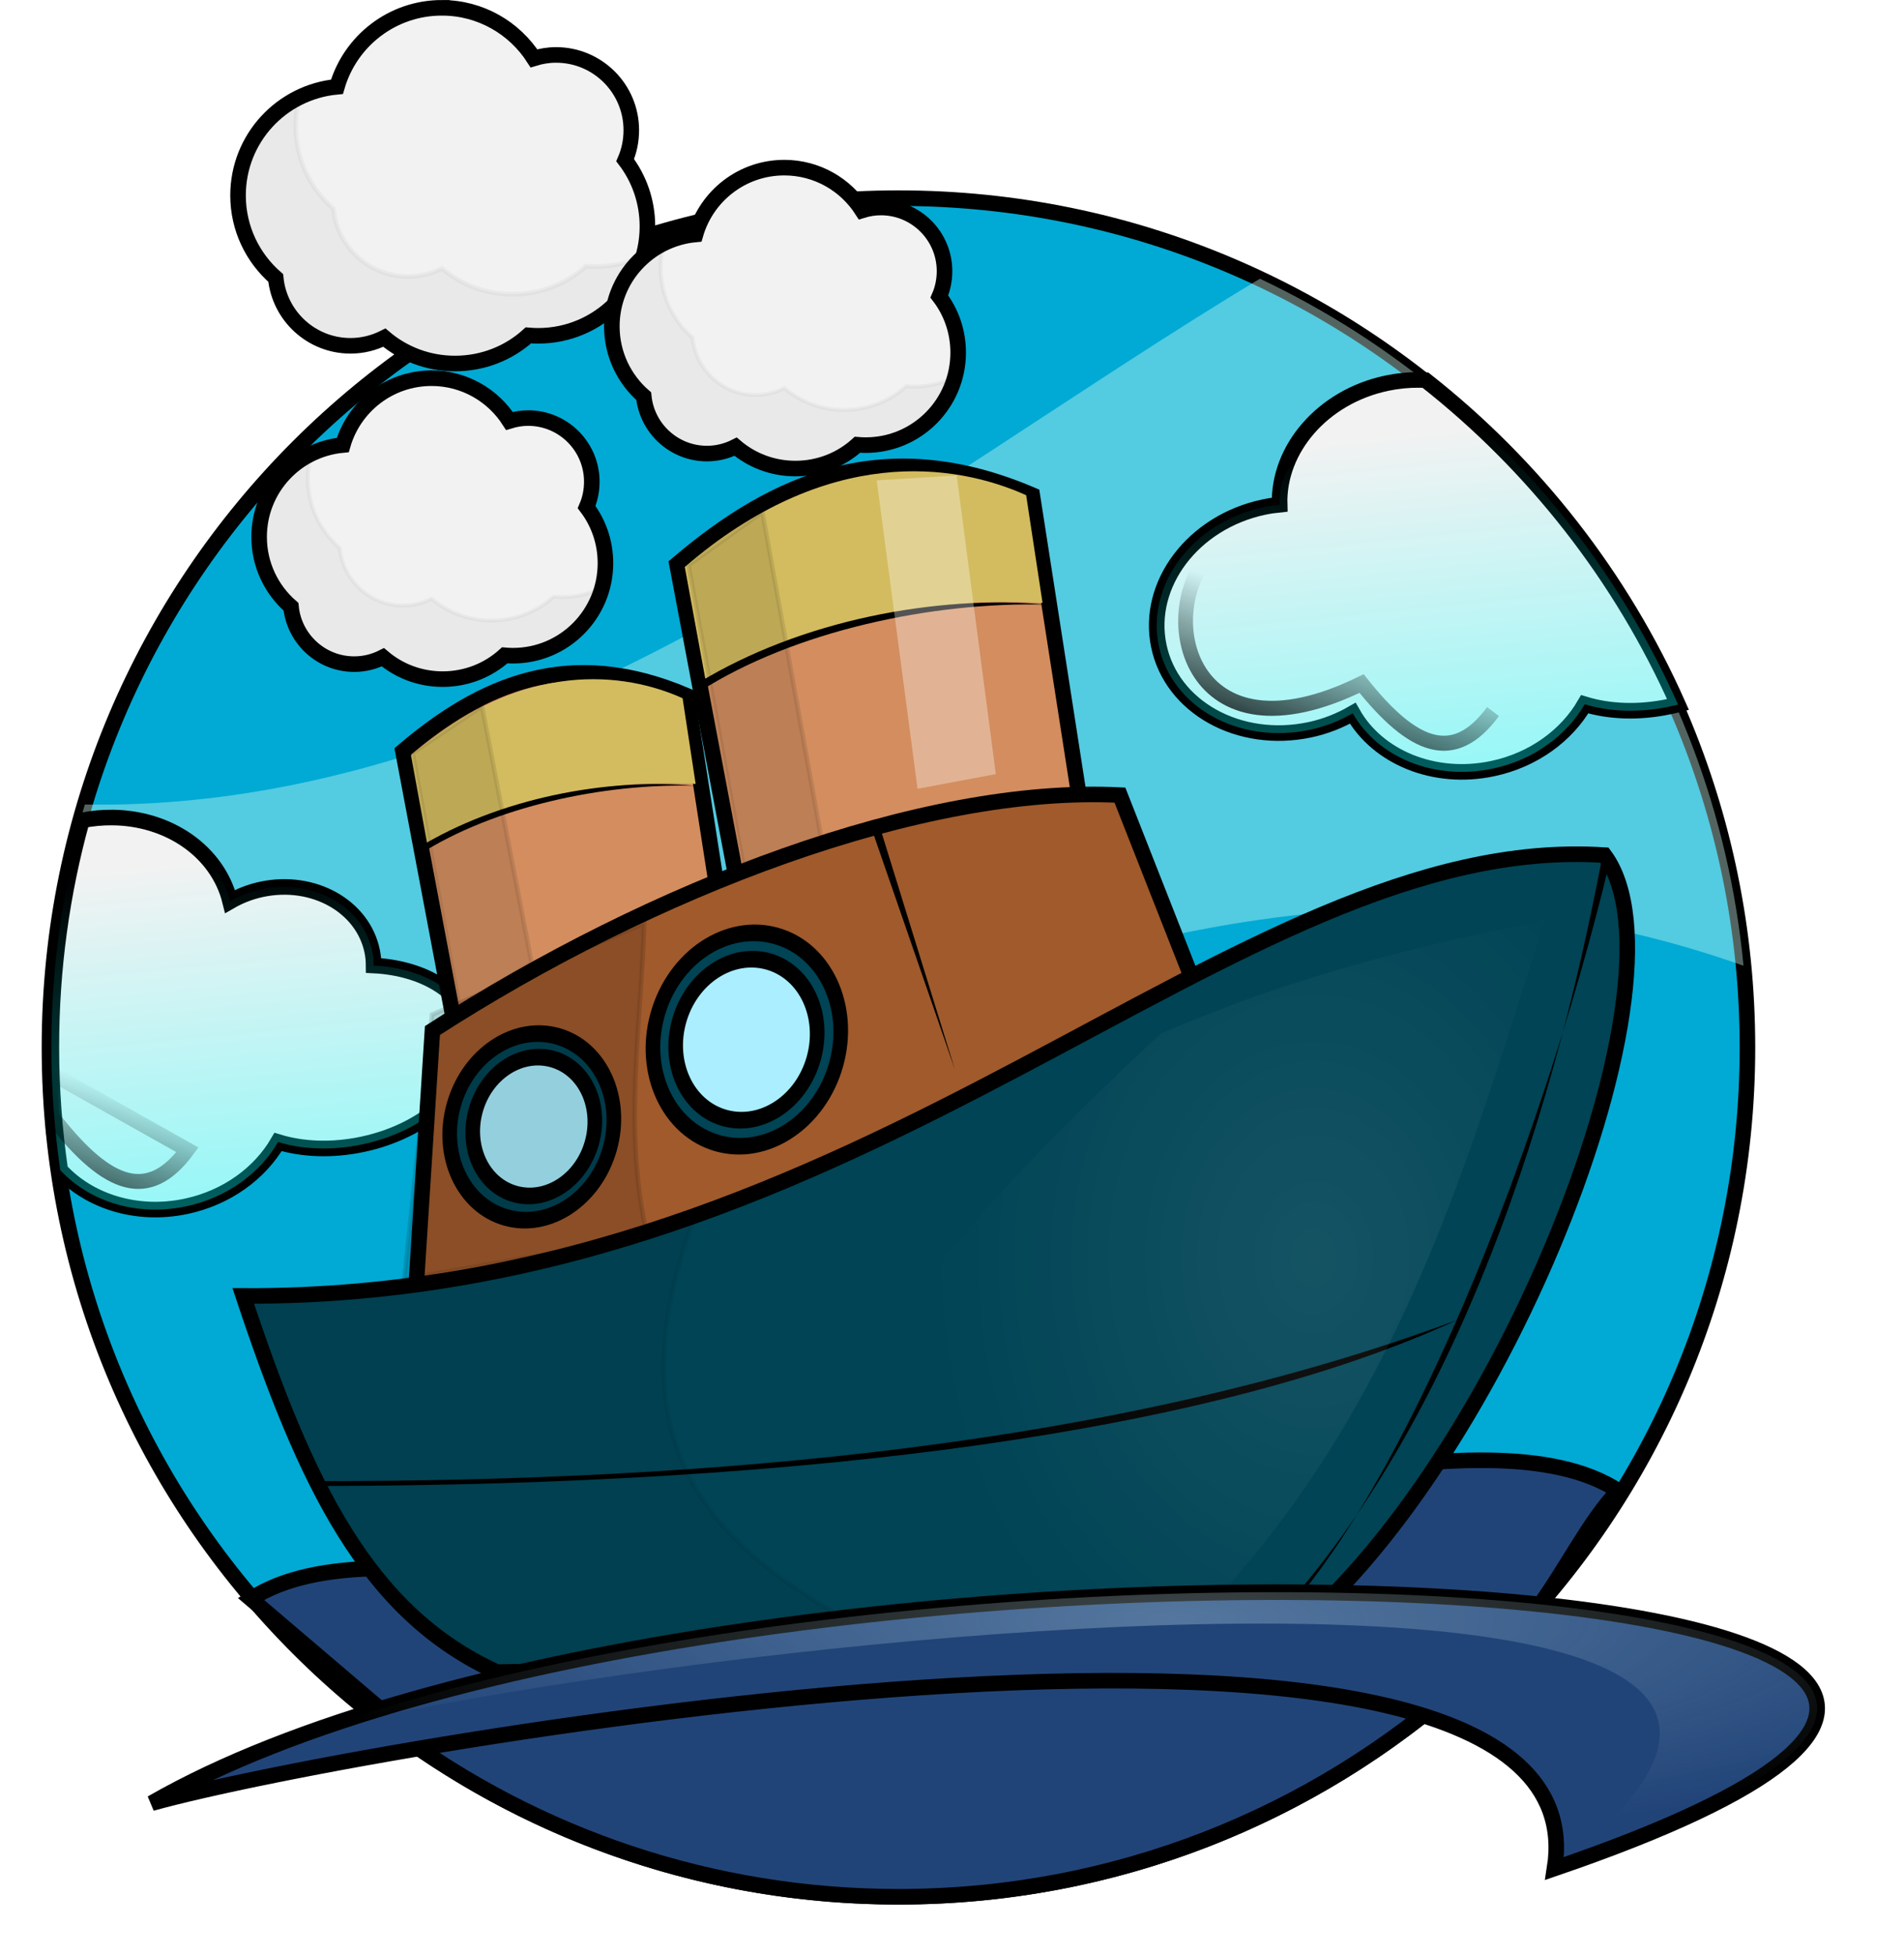<?xml version="1.0" encoding="UTF-8" standalone="no"?>
<!-- Created with Inkscape (http://www.inkscape.org/) -->

<svg
   xmlns:dc="http://purl.org/dc/elements/1.1/"
   xmlns:cc="http://creativecommons.org/ns#"
   xmlns:rdf="http://www.w3.org/1999/02/22-rdf-syntax-ns#"
   xmlns:svg="http://www.w3.org/2000/svg"
   xmlns="http://www.w3.org/2000/svg"
   xmlns:xlink="http://www.w3.org/1999/xlink"
   xmlns:sodipodi="http://sodipodi.sourceforge.net/DTD/sodipodi-0.dtd"
   xmlns:inkscape="http://www.inkscape.org/namespaces/inkscape"
   width="833.674"
   height="855.827"
   id="svg5544"
   version="1.1"
   inkscape:version="0.48.3.1 r9886"
   sodipodi:docname="barco.svg">
  <defs
     id="defs5546">
    <linearGradient
       inkscape:collect="always"
       id="linearGradient6607">
      <stop
         style="stop-color:#ffffff;stop-opacity:1;"
         offset="0"
         id="stop6609" />
      <stop
         style="stop-color:#ffffff;stop-opacity:0;"
         offset="1"
         id="stop6611" />
    </linearGradient>
    <linearGradient
       inkscape:collect="always"
       id="linearGradient6593">
      <stop
         style="stop-color:#ffffff;stop-opacity:1;"
         offset="0"
         id="stop6595" />
      <stop
         style="stop-color:#ffffff;stop-opacity:0;"
         offset="1"
         id="stop6597" />
    </linearGradient>
    <inkscape:perspective
       sodipodi:type="inkscape:persp3d"
       inkscape:vp_x="0 : 384 : 1"
       inkscape:vp_y="0 : 1000 : 0"
       inkscape:vp_z="1024 : 384 : 1"
       inkscape:persp3d-origin="512 : 256 : 1"
       id="perspective5552" />
    <inkscape:perspective
       id="perspective6074"
       inkscape:persp3d-origin="0.5 : 0.33333333 : 1"
       inkscape:vp_z="1 : 0.5 : 1"
       inkscape:vp_y="0 : 1000 : 0"
       inkscape:vp_x="0 : 0.5 : 1"
       sodipodi:type="inkscape:persp3d" />
    <inkscape:perspective
       id="perspective6101"
       inkscape:persp3d-origin="0.5 : 0.33333333 : 1"
       inkscape:vp_z="1 : 0.5 : 1"
       inkscape:vp_y="0 : 1000 : 0"
       inkscape:vp_x="0 : 0.5 : 1"
       sodipodi:type="inkscape:persp3d" />
    <linearGradient
       inkscape:collect="always"
       xlink:href="#linearGradient4655"
       id="linearGradient5512"
       gradientUnits="userSpaceOnUse"
       x1="-551.647"
       y1="397.172"
       x2="-596.094"
       y2="903.961" />
    <linearGradient
       inkscape:collect="always"
       id="linearGradient4655">
      <stop
         style="stop-color:#00ff00;stop-opacity:1"
         offset="0"
         id="stop4657" />
      <stop
         style="stop-color:#ffffff;stop-opacity:0;"
         offset="1"
         id="stop4659" />
    </linearGradient>
    <linearGradient
       inkscape:collect="always"
       xlink:href="#linearGradient4655"
       id="linearGradient5506"
       gradientUnits="userSpaceOnUse"
       x1="-551.647"
       y1="397.172"
       x2="-596.094"
       y2="903.961" />
    <linearGradient
       inkscape:collect="always"
       xlink:href="#linearGradient4655"
       id="linearGradient5508"
       gradientUnits="userSpaceOnUse"
       x1="-551.647"
       y1="397.172"
       x2="-596.094"
       y2="903.961" />
    <linearGradient
       inkscape:collect="always"
       xlink:href="#linearGradient4655"
       id="linearGradient5510"
       gradientUnits="userSpaceOnUse"
       x1="-551.647"
       y1="397.172"
       x2="-596.094"
       y2="903.961" />
    <linearGradient
       inkscape:collect="always"
       xlink:href="#linearGradient4638"
       id="linearGradient5514"
       gradientUnits="userSpaceOnUse"
       x1="-550.653"
       y1="488.609"
       x2="-595.386"
       y2="800.942" />
    <linearGradient
       inkscape:collect="always"
       id="linearGradient4638">
      <stop
         style="stop-color:#ffffff;stop-opacity:1;"
         offset="0"
         id="stop4640" />
      <stop
         style="stop-color:#ffffff;stop-opacity:0;"
         offset="1"
         id="stop4642" />
    </linearGradient>
    <linearGradient
       inkscape:collect="always"
       xlink:href="#linearGradient4655-10"
       id="linearGradient5522"
       gradientUnits="userSpaceOnUse"
       x1="-551.647"
       y1="397.172"
       x2="-596.094"
       y2="903.961" />
    <linearGradient
       inkscape:collect="always"
       id="linearGradient4655-10">
      <stop
         style="stop-color:#00ff00;stop-opacity:1"
         offset="0"
         id="stop4657-61" />
      <stop
         style="stop-color:#ffffff;stop-opacity:0;"
         offset="1"
         id="stop4659-5" />
    </linearGradient>
    <linearGradient
       inkscape:collect="always"
       xlink:href="#linearGradient4655-10"
       id="linearGradient5516"
       gradientUnits="userSpaceOnUse"
       x1="-551.647"
       y1="397.172"
       x2="-596.094"
       y2="903.961" />
    <linearGradient
       inkscape:collect="always"
       xlink:href="#linearGradient4655-10"
       id="linearGradient5518"
       gradientUnits="userSpaceOnUse"
       x1="-551.647"
       y1="397.172"
       x2="-596.094"
       y2="903.961" />
    <linearGradient
       inkscape:collect="always"
       xlink:href="#linearGradient4655-10"
       id="linearGradient5520"
       gradientUnits="userSpaceOnUse"
       x1="-551.647"
       y1="397.172"
       x2="-596.094"
       y2="903.961" />
    <linearGradient
       inkscape:collect="always"
       xlink:href="#linearGradient4655-10-9"
       id="linearGradient5530"
       gradientUnits="userSpaceOnUse"
       x1="-551.647"
       y1="397.172"
       x2="-596.094"
       y2="903.961" />
    <linearGradient
       inkscape:collect="always"
       id="linearGradient4655-10-9">
      <stop
         style="stop-color:#00ff00;stop-opacity:1"
         offset="0"
         id="stop4657-61-7" />
      <stop
         style="stop-color:#ffffff;stop-opacity:0;"
         offset="1"
         id="stop4659-5-7" />
    </linearGradient>
    <linearGradient
       inkscape:collect="always"
       xlink:href="#linearGradient4655-10-9"
       id="linearGradient5524"
       gradientUnits="userSpaceOnUse"
       x1="-551.647"
       y1="397.172"
       x2="-596.094"
       y2="903.961" />
    <linearGradient
       inkscape:collect="always"
       xlink:href="#linearGradient4655-10-9"
       id="linearGradient5526"
       gradientUnits="userSpaceOnUse"
       x1="-551.647"
       y1="397.172"
       x2="-596.094"
       y2="903.961" />
    <linearGradient
       inkscape:collect="always"
       xlink:href="#linearGradient4655-10-9"
       id="linearGradient5528"
       gradientUnits="userSpaceOnUse"
       x1="-551.647"
       y1="397.172"
       x2="-596.094"
       y2="903.961" />
    <linearGradient
       inkscape:collect="always"
       xlink:href="#linearGradient5019"
       id="linearGradient5532"
       gradientUnits="userSpaceOnUse"
       x1="-917.535"
       y1="935.665"
       x2="-808.599"
       y2="878.086" />
    <linearGradient
       inkscape:collect="always"
       id="linearGradient5019">
      <stop
         style="stop-color:#000000;stop-opacity:1;"
         offset="0"
         id="stop5021" />
      <stop
         style="stop-color:#000000;stop-opacity:0;"
         offset="1"
         id="stop5023" />
    </linearGradient>
    <linearGradient
       inkscape:collect="always"
       xlink:href="#linearGradient5175"
       id="linearGradient5534"
       gradientUnits="userSpaceOnUse"
       x1="-835.062"
       y1="741.16"
       x2="-865.935"
       y2="859.571" />
    <linearGradient
       inkscape:collect="always"
       id="linearGradient5175">
      <stop
         style="stop-color:#ffffff;stop-opacity:1;"
         offset="0"
         id="stop5177" />
      <stop
         style="stop-color:#ffffff;stop-opacity:0;"
         offset="1"
         id="stop5179" />
    </linearGradient>
    <linearGradient
       inkscape:collect="always"
       xlink:href="#linearGradient5059"
       id="linearGradient5536"
       gradientUnits="userSpaceOnUse"
       x1="-759.837"
       y1="875.933"
       x2="-658.217"
       y2="863.811" />
    <linearGradient
       inkscape:collect="always"
       id="linearGradient5059">
      <stop
         style="stop-color:#000000;stop-opacity:1;"
         offset="0"
         id="stop5061" />
      <stop
         style="stop-color:#000000;stop-opacity:0;"
         offset="1"
         id="stop5063" />
    </linearGradient>
    <linearGradient
       inkscape:collect="always"
       xlink:href="#linearGradient5142"
       id="linearGradient5538"
       gradientUnits="userSpaceOnUse"
       x1="-244.338"
       y1="903.351"
       x2="-341.356"
       y2="815.385" />
    <linearGradient
       inkscape:collect="always"
       id="linearGradient5142">
      <stop
         style="stop-color:#000000;stop-opacity:1;"
         offset="0"
         id="stop5144" />
      <stop
         style="stop-color:#000000;stop-opacity:0;"
         offset="1"
         id="stop5146" />
    </linearGradient>
    <linearGradient
       inkscape:collect="always"
       xlink:href="#linearGradient5175-8"
       id="linearGradient5540"
       gradientUnits="userSpaceOnUse"
       gradientTransform="translate(558.849,-122.537)"
       x1="-835.062"
       y1="741.16"
       x2="-865.935"
       y2="859.571" />
    <linearGradient
       inkscape:collect="always"
       id="linearGradient5175-8">
      <stop
         style="stop-color:#ffffff;stop-opacity:1;"
         offset="0"
         id="stop5177-5" />
      <stop
         style="stop-color:#ffffff;stop-opacity:0;"
         offset="1"
         id="stop5179-6" />
    </linearGradient>
    <radialGradient
       inkscape:collect="always"
       xlink:href="#linearGradient5440"
       id="radialGradient5542"
       gradientUnits="userSpaceOnUse"
       gradientTransform="matrix(1.962,3.036,-6.124,3.958,6497.618,-1396.575)"
       cx="-494.439"
       cy="979.631"
       fx="-494.439"
       fy="979.631"
       r="30.84" />
    <linearGradient
       inkscape:collect="always"
       id="linearGradient5440">
      <stop
         style="stop-color:#ffffff;stop-opacity:1;"
         offset="0"
         id="stop5442" />
      <stop
         style="stop-color:#ffffff;stop-opacity:0;"
         offset="1"
         id="stop5444" />
    </linearGradient>
    <inkscape:perspective
       id="perspective6486"
       inkscape:persp3d-origin="0.5 : 0.33333333 : 1"
       inkscape:vp_z="1 : 0.5 : 1"
       inkscape:vp_y="0 : 1000 : 0"
       inkscape:vp_x="0 : 0.5 : 1"
       sodipodi:type="inkscape:persp3d" />
    <linearGradient
       inkscape:collect="always"
       xlink:href="#linearGradient4023"
       id="linearGradient4040"
       gradientUnits="userSpaceOnUse"
       x1="141.781"
       y1="213.686"
       x2="-45.332"
       y2="507.13" />
    <linearGradient
       inkscape:collect="always"
       id="linearGradient4023">
      <stop
         style="stop-color:#ffffff;stop-opacity:1;"
         offset="0"
         id="stop4025" />
      <stop
         style="stop-color:#ffffff;stop-opacity:0;"
         offset="1"
         id="stop4027" />
    </linearGradient>
    <linearGradient
       inkscape:collect="always"
       xlink:href="#linearGradient3882"
       id="linearGradient4042"
       gradientUnits="userSpaceOnUse"
       x1="-39.484"
       y1="404.55"
       x2="117.274"
       y2="307.407" />
    <linearGradient
       inkscape:collect="always"
       id="linearGradient3882">
      <stop
         style="stop-color:#aa8800;stop-opacity:1;"
         offset="0"
         id="stop3884" />
      <stop
         style="stop-color:#aa8800;stop-opacity:0;"
         offset="1"
         id="stop3886" />
    </linearGradient>
    <linearGradient
       inkscape:collect="always"
       xlink:href="#linearGradient3829"
       id="linearGradient4044"
       gradientUnits="userSpaceOnUse"
       x1="73.926"
       y1="308.03"
       x2="35.355"
       y2="406.033" />
    <linearGradient
       inkscape:collect="always"
       id="linearGradient3829">
      <stop
         style="stop-color:#ffffff;stop-opacity:1;"
         offset="0"
         id="stop3831" />
      <stop
         style="stop-color:#ffffff;stop-opacity:0;"
         offset="1"
         id="stop3833" />
    </linearGradient>
    <linearGradient
       inkscape:collect="always"
       xlink:href="#linearGradient3985"
       id="linearGradient4046"
       gradientUnits="userSpaceOnUse"
       gradientTransform="matrix(0.785,0,0,0.5,10.622,223.325)"
       x1="51.014"
       y1="454.231"
       x2="51.014"
       y2="370.497" />
    <linearGradient
       inkscape:collect="always"
       id="linearGradient3985">
      <stop
         style="stop-color:#000000;stop-opacity:1;"
         offset="0"
         id="stop3987" />
      <stop
         style="stop-color:#000000;stop-opacity:0;"
         offset="1"
         id="stop3989" />
    </linearGradient>
    <linearGradient
       y2="370.497"
       x2="51.014"
       y1="454.231"
       x1="51.014"
       gradientTransform="matrix(0.785,0,0,0.5,10.622,223.325)"
       gradientUnits="userSpaceOnUse"
       id="linearGradient6512"
       xlink:href="#linearGradient3985"
       inkscape:collect="always" />
    <inkscape:perspective
       id="perspective6575"
       inkscape:persp3d-origin="0.5 : 0.33333333 : 1"
       inkscape:vp_z="1 : 0.5 : 1"
       inkscape:vp_y="0 : 1000 : 0"
       inkscape:vp_x="0 : 0.5 : 1"
       sodipodi:type="inkscape:persp3d" />
    <linearGradient
       inkscape:collect="always"
       xlink:href="#linearGradient6593"
       id="linearGradient6599"
       x1="70.711"
       y1="355.116"
       x2="953.289"
       y2="281.576"
       gradientUnits="userSpaceOnUse" />
    <linearGradient
       inkscape:collect="always"
       xlink:href="#linearGradient6607"
       id="linearGradient6613"
       x1="695.444"
       y1="440.145"
       x2="697.007"
       y2="677.733"
       gradientUnits="userSpaceOnUse" />
    <inkscape:perspective
       id="perspective6623"
       inkscape:persp3d-origin="0.5 : 0.33333333 : 1"
       inkscape:vp_z="1 : 0.5 : 1"
       inkscape:vp_y="0 : 1000 : 0"
       inkscape:vp_x="0 : 0.5 : 1"
       sodipodi:type="inkscape:persp3d" />
    <inkscape:perspective
       id="perspective6644"
       inkscape:persp3d-origin="0.5 : 0.33333333 : 1"
       inkscape:vp_z="1 : 0.5 : 1"
       inkscape:vp_y="0 : 1000 : 0"
       inkscape:vp_x="0 : 0.5 : 1"
       sodipodi:type="inkscape:persp3d" />
    <inkscape:perspective
       id="perspective6665"
       inkscape:persp3d-origin="0.5 : 0.33333333 : 1"
       inkscape:vp_z="1 : 0.5 : 1"
       inkscape:vp_y="0 : 1000 : 0"
       inkscape:vp_x="0 : 0.5 : 1"
       sodipodi:type="inkscape:persp3d" />
    <linearGradient
       inkscape:collect="always"
       xlink:href="#linearGradient4655"
       id="linearGradient6748"
       gradientUnits="userSpaceOnUse"
       x1="-551.647"
       y1="397.172"
       x2="-596.094"
       y2="903.961" />
    <linearGradient
       inkscape:collect="always"
       xlink:href="#linearGradient4655-10"
       id="linearGradient6750"
       gradientUnits="userSpaceOnUse"
       x1="-551.647"
       y1="397.172"
       x2="-596.094"
       y2="903.961" />
    <linearGradient
       inkscape:collect="always"
       xlink:href="#linearGradient4655-10-9"
       id="linearGradient6752"
       gradientUnits="userSpaceOnUse"
       x1="-551.647"
       y1="397.172"
       x2="-596.094"
       y2="903.961" />
    <linearGradient
       inkscape:collect="always"
       xlink:href="#linearGradient6607"
       id="linearGradient6795"
       gradientUnits="userSpaceOnUse"
       x1="695.444"
       y1="440.145"
       x2="697.007"
       y2="677.733"
       gradientTransform="matrix(1.096,0,0,1,-34.179,0)" />
    <linearGradient
       inkscape:collect="always"
       xlink:href="#linearGradient6593"
       id="linearGradient6798"
       gradientUnits="userSpaceOnUse"
       x1="70.711"
       y1="355.116"
       x2="953.289"
       y2="281.576"
       gradientTransform="matrix(0.758,0,0,1,6.0546876e-6,0)" />
    <inkscape:perspective
       id="perspective6813"
       inkscape:persp3d-origin="0.5 : 0.33333333 : 1"
       inkscape:vp_z="1 : 0.5 : 1"
       inkscape:vp_y="0 : 1000 : 0"
       inkscape:vp_x="0 : 0.5 : 1"
       sodipodi:type="inkscape:persp3d" />
    <inkscape:perspective
       id="perspective6896"
       inkscape:persp3d-origin="0.5 : 0.33333333 : 1"
       inkscape:vp_z="1 : 0.5 : 1"
       inkscape:vp_y="0 : 1000 : 0"
       inkscape:vp_x="0 : 0.5 : 1"
       sodipodi:type="inkscape:persp3d" />
    <linearGradient
       inkscape:collect="always"
       xlink:href="#linearGradient4655"
       id="linearGradient6917"
       gradientUnits="userSpaceOnUse"
       x1="-551.647"
       y1="397.172"
       x2="-596.094"
       y2="903.961" />
    <linearGradient
       inkscape:collect="always"
       xlink:href="#linearGradient4655-10"
       id="linearGradient6927"
       gradientUnits="userSpaceOnUse"
       x1="-551.647"
       y1="397.172"
       x2="-596.094"
       y2="903.961" />
    <linearGradient
       inkscape:collect="always"
       xlink:href="#linearGradient4655-10-9"
       id="linearGradient6935"
       gradientUnits="userSpaceOnUse"
       x1="-551.647"
       y1="397.172"
       x2="-596.094"
       y2="903.961" />
    <inkscape:perspective
       sodipodi:type="inkscape:persp3d"
       inkscape:vp_x="0 : 0.5 : 1"
       inkscape:vp_y="0 : 1000 : 0"
       inkscape:vp_z="1 : 0.5 : 1"
       inkscape:persp3d-origin="0.5 : 0.33333333 : 1"
       id="perspective3321-1" />
    <inkscape:perspective
       sodipodi:type="inkscape:persp3d"
       inkscape:vp_x="0 : 0.5 : 1"
       inkscape:vp_y="0 : 1000 : 0"
       inkscape:vp_z="1 : 0.5 : 1"
       inkscape:persp3d-origin="0.5 : 0.33333333 : 1"
       id="perspective3321-2" />
    <inkscape:perspective
       sodipodi:type="inkscape:persp3d"
       inkscape:vp_x="0 : 0.5 : 1"
       inkscape:vp_y="0 : 1000 : 0"
       inkscape:vp_z="1 : 0.5 : 1"
       inkscape:persp3d-origin="0.5 : 0.33333333 : 1"
       id="perspective3321" />
    <inkscape:perspective
       sodipodi:type="inkscape:persp3d"
       inkscape:vp_x="0 : 0.5 : 1"
       inkscape:vp_y="0 : 1000 : 0"
       inkscape:vp_z="1 : 0.5 : 1"
       inkscape:persp3d-origin="0.5 : 0.33333333 : 1"
       id="perspective3298" />
    <inkscape:perspective
       sodipodi:type="inkscape:persp3d"
       inkscape:vp_x="0 : 0.5 : 1"
       inkscape:vp_y="0 : 1000 : 0"
       inkscape:vp_z="1 : 0.5 : 1"
       inkscape:persp3d-origin="0.5 : 0.33333333 : 1"
       id="perspective3238" />
    <inkscape:perspective
       id="perspective3259"
       inkscape:persp3d-origin="372.04724 : 350.78739 : 1"
       inkscape:vp_z="744.09448 : 526.18109 : 1"
       inkscape:vp_y="0 : 1000 : 0"
       inkscape:vp_x="0 : 526.18109 : 1"
       sodipodi:type="inkscape:persp3d" />
    <inkscape:perspective
       sodipodi:type="inkscape:persp3d"
       inkscape:vp_x="0 : 0.5 : 1"
       inkscape:vp_y="0 : 1000 : 0"
       inkscape:vp_z="1 : 0.5 : 1"
       inkscape:persp3d-origin="0.5 : 0.33333333 : 1"
       id="perspective2862" />
    <inkscape:perspective
       sodipodi:type="inkscape:persp3d"
       inkscape:vp_x="0 : 0.5 : 1"
       inkscape:vp_y="0 : 1000 : 0"
       inkscape:vp_z="1 : 0.5 : 1"
       inkscape:persp3d-origin="0.5 : 0.33333333 : 1"
       id="perspective9625" />
    <inkscape:perspective
       id="perspective9698"
       inkscape:persp3d-origin="320 : 160 : 1"
       inkscape:vp_z="640 : 240 : 1"
       inkscape:vp_y="0 : 1000 : 0"
       inkscape:vp_x="0 : 240 : 1"
       sodipodi:type="inkscape:persp3d" />
    <inkscape:perspective
       sodipodi:type="inkscape:persp3d"
       inkscape:vp_x="0 : 0.5 : 1"
       inkscape:vp_y="0 : 1000 : 0"
       inkscape:vp_z="1 : 0.5 : 1"
       inkscape:persp3d-origin="0.5 : 0.33333333 : 1"
       id="perspective4885-50" />
    <inkscape:perspective
       sodipodi:type="inkscape:persp3d"
       inkscape:vp_x="0 : 0.5 : 1"
       inkscape:vp_y="0 : 1000 : 0"
       inkscape:vp_z="1 : 0.5 : 1"
       inkscape:persp3d-origin="0.5 : 0.33333333 : 1"
       id="perspective4885-8" />
    <inkscape:perspective
       sodipodi:type="inkscape:persp3d"
       inkscape:vp_x="0 : 0.5 : 1"
       inkscape:vp_y="0 : 1000 : 0"
       inkscape:vp_z="1 : 0.5 : 1"
       inkscape:persp3d-origin="0.5 : 0.33333333 : 1"
       id="perspective4885-94" />
    <inkscape:perspective
       sodipodi:type="inkscape:persp3d"
       inkscape:vp_x="0 : 0.5 : 1"
       inkscape:vp_y="0 : 1000 : 0"
       inkscape:vp_z="1 : 0.5 : 1"
       inkscape:persp3d-origin="0.5 : 0.33333333 : 1"
       id="perspective4885-93" />
    <inkscape:perspective
       sodipodi:type="inkscape:persp3d"
       inkscape:vp_x="0 : 0.5 : 1"
       inkscape:vp_y="0 : 1000 : 0"
       inkscape:vp_z="1 : 0.5 : 1"
       inkscape:persp3d-origin="0.5 : 0.33333333 : 1"
       id="perspective4885-1" />
    <inkscape:perspective
       sodipodi:type="inkscape:persp3d"
       inkscape:vp_x="0 : 0.5 : 1"
       inkscape:vp_y="0 : 1000 : 0"
       inkscape:vp_z="1 : 0.5 : 1"
       inkscape:persp3d-origin="0.5 : 0.33333333 : 1"
       id="perspective4885-3" />
    <inkscape:perspective
       sodipodi:type="inkscape:persp3d"
       inkscape:vp_x="0 : 0.5 : 1"
       inkscape:vp_y="0 : 1000 : 0"
       inkscape:vp_z="1 : 0.5 : 1"
       inkscape:persp3d-origin="0.5 : 0.33333333 : 1"
       id="perspective4885-9" />
    <inkscape:perspective
       sodipodi:type="inkscape:persp3d"
       inkscape:vp_x="0 : 0.5 : 1"
       inkscape:vp_y="0 : 1000 : 0"
       inkscape:vp_z="1 : 0.5 : 1"
       inkscape:persp3d-origin="0.5 : 0.33333333 : 1"
       id="perspective4885-22" />
    <inkscape:perspective
       sodipodi:type="inkscape:persp3d"
       inkscape:vp_x="0 : 0.5 : 1"
       inkscape:vp_y="0 : 1000 : 0"
       inkscape:vp_z="1 : 0.5 : 1"
       inkscape:persp3d-origin="0.5 : 0.33333333 : 1"
       id="perspective4885-5" />
    <inkscape:perspective
       sodipodi:type="inkscape:persp3d"
       inkscape:vp_x="0 : 0.5 : 1"
       inkscape:vp_y="0 : 1000 : 0"
       inkscape:vp_z="1 : 0.5 : 1"
       inkscape:persp3d-origin="0.5 : 0.33333333 : 1"
       id="perspective4885-23" />
    <inkscape:perspective
       sodipodi:type="inkscape:persp3d"
       inkscape:vp_x="0 : 0.5 : 1"
       inkscape:vp_y="0 : 1000 : 0"
       inkscape:vp_z="1 : 0.5 : 1"
       inkscape:persp3d-origin="0.5 : 0.33333333 : 1"
       id="perspective4885-2" />
    <inkscape:perspective
       sodipodi:type="inkscape:persp3d"
       inkscape:vp_x="0 : 0.5 : 1"
       inkscape:vp_y="0 : 1000 : 0"
       inkscape:vp_z="1 : 0.5 : 1"
       inkscape:persp3d-origin="0.5 : 0.33333333 : 1"
       id="perspective4885-7" />
    <inkscape:perspective
       sodipodi:type="inkscape:persp3d"
       inkscape:vp_x="0 : 0.5 : 1"
       inkscape:vp_y="0 : 1000 : 0"
       inkscape:vp_z="1 : 0.5 : 1"
       inkscape:persp3d-origin="0.5 : 0.33333333 : 1"
       id="perspective4885-61" />
    <inkscape:perspective
       sodipodi:type="inkscape:persp3d"
       inkscape:vp_x="0 : 0.5 : 1"
       inkscape:vp_y="0 : 1000 : 0"
       inkscape:vp_z="1 : 0.5 : 1"
       inkscape:persp3d-origin="0.5 : 0.33333333 : 1"
       id="perspective4885-6" />
    <inkscape:perspective
       sodipodi:type="inkscape:persp3d"
       inkscape:vp_x="0 : 0.5 : 1"
       inkscape:vp_y="0 : 1000 : 0"
       inkscape:vp_z="1 : 0.5 : 1"
       inkscape:persp3d-origin="0.5 : 0.33333333 : 1"
       id="perspective4885" />
    <inkscape:perspective
       sodipodi:type="inkscape:persp3d"
       inkscape:vp_x="0 : 0.5 : 1"
       inkscape:vp_y="0 : 1000 : 0"
       inkscape:vp_z="1 : 0.5 : 1"
       inkscape:persp3d-origin="0.5 : 0.33333333 : 1"
       id="perspective3865" />
    <inkscape:perspective
       id="perspective3918"
       inkscape:persp3d-origin="320 : 160 : 1"
       inkscape:vp_z="640 : 240 : 1"
       inkscape:vp_y="0 : 1000 : 0"
       inkscape:vp_x="0 : 240 : 1"
       sodipodi:type="inkscape:persp3d" />
    <inkscape:perspective
       sodipodi:type="inkscape:persp3d"
       inkscape:vp_x="0 : 0.5 : 1"
       inkscape:vp_y="0 : 1000 : 0"
       inkscape:vp_z="1 : 0.5 : 1"
       inkscape:persp3d-origin="0.5 : 0.33333333 : 1"
       id="perspective3125" />
    <inkscape:perspective
       id="perspective3115"
       inkscape:persp3d-origin="372.04724 : 350.78739 : 1"
       inkscape:vp_z="744.09448 : 526.18109 : 1"
       inkscape:vp_y="0 : 1000 : 0"
       inkscape:vp_x="0 : 526.18109 : 1"
       sodipodi:type="inkscape:persp3d" />
    <radialGradient
       r="4.803"
       fy="375.615"
       fx="210.615"
       cy="375.615"
       cx="210.615"
       gradientTransform="matrix(1,0,0,1.051,0,-19.229)"
       gradientUnits="userSpaceOnUse"
       id="radialGradient3274"
       xlink:href="#linearGradient3229"
       inkscape:collect="always" />
    <radialGradient
       r="4.803"
       fy="375.615"
       fx="210.615"
       cy="375.615"
       cx="210.615"
       gradientTransform="matrix(1,0,0,1.051,0,-19.229)"
       gradientUnits="userSpaceOnUse"
       id="radialGradient3269"
       xlink:href="#linearGradient3229"
       inkscape:collect="always" />
    <radialGradient
       r="4.803"
       fy="375.615"
       fx="210.615"
       cy="375.615"
       cx="210.615"
       gradientTransform="matrix(1,0,0,1.051,0,-19.229)"
       gradientUnits="userSpaceOnUse"
       id="radialGradient3261"
       xlink:href="#linearGradient3229"
       inkscape:collect="always" />
    <radialGradient
       r="4.803"
       fy="375.615"
       fx="210.615"
       cy="375.615"
       cx="210.615"
       gradientTransform="matrix(1,0,0,1.051,0,-19.229)"
       gradientUnits="userSpaceOnUse"
       id="radialGradient3253"
       xlink:href="#linearGradient3229"
       inkscape:collect="always" />
    <radialGradient
       r="4.803"
       fy="375.615"
       fx="210.615"
       cy="375.615"
       cx="210.615"
       gradientTransform="matrix(1,0,0,1.051,0,-19.229)"
       gradientUnits="userSpaceOnUse"
       id="radialGradient3245"
       xlink:href="#linearGradient3229"
       inkscape:collect="always" />
    <linearGradient
       id="linearGradient3229"
       inkscape:collect="always">
      <stop
         id="stop3231-5"
         offset="0"
         style="stop-color:#ffffff;stop-opacity:1;" />
      <stop
         id="stop3233"
         offset="1"
         style="stop-color:#ffffff;stop-opacity:0;" />
    </linearGradient>
    <inkscape:perspective
       sodipodi:type="inkscape:persp3d"
       inkscape:vp_x="0 : 0.5 : 1"
       inkscape:vp_y="0 : 1000 : 0"
       inkscape:vp_z="1 : 0.5 : 1"
       inkscape:persp3d-origin="0.5 : 0.33333333 : 1"
       id="perspective3181" />
    <inkscape:perspective
       id="perspective3340"
       inkscape:persp3d-origin="372.04724 : 350.78739 : 1"
       inkscape:vp_z="744.09448 : 526.18109 : 1"
       inkscape:vp_y="0 : 1000 : 0"
       inkscape:vp_x="0 : 526.18109 : 1"
       sodipodi:type="inkscape:persp3d" />
    <linearGradient
       id="linearGradient5838"
       inkscape:collect="always">
      <stop
         id="stop5840"
         offset="0"
         style="stop-color:#ffffff;stop-opacity:1;" />
      <stop
         id="stop5842"
         offset="1"
         style="stop-color:#ffffff;stop-opacity:0;" />
    </linearGradient>
    <radialGradient
       r="15.386"
       fy="588.779"
       fx="1293.848"
       cy="588.779"
       cx="1293.848"
       gradientTransform="matrix(1,0,0,0.518,-3.315,385.309)"
       gradientUnits="userSpaceOnUse"
       id="radialGradient6567"
       xlink:href="#linearGradient5838"
       inkscape:collect="always" />
    <linearGradient
       id="linearGradient5437-2"
       inkscape:collect="always">
      <stop
         id="stop5439-6"
         offset="0"
         style="stop-color:#000000;stop-opacity:1;" />
      <stop
         id="stop5441-7"
         offset="1"
         style="stop-color:#000000;stop-opacity:0;" />
    </linearGradient>
    <linearGradient
       y2="689.701"
       x2="1230.957"
       y1="709.323"
       x1="1231.011"
       gradientTransform="translate(163.917,79.465)"
       gradientUnits="userSpaceOnUse"
       id="linearGradient6574"
       xlink:href="#linearGradient5437-2"
       inkscape:collect="always" />
    <linearGradient
       id="linearGradient5437"
       inkscape:collect="always">
      <stop
         id="stop5439"
         offset="0"
         style="stop-color:#000000;stop-opacity:1;" />
      <stop
         id="stop5441"
         offset="1"
         style="stop-color:#000000;stop-opacity:0;" />
    </linearGradient>
    <linearGradient
       gradientTransform="translate(-3.315,101.647)"
       y2="689.701"
       x2="1230.957"
       y1="709.323"
       x1="1231.011"
       gradientUnits="userSpaceOnUse"
       id="linearGradient6577"
       xlink:href="#linearGradient5437"
       inkscape:collect="always" />
    <linearGradient
       id="linearGradient5135"
       inkscape:collect="always">
      <stop
         id="stop5137"
         offset="0"
         style="stop-color:#ffffff;stop-opacity:1;" />
      <stop
         id="stop5139"
         offset="1"
         style="stop-color:#ffffff;stop-opacity:0;" />
    </linearGradient>
    <radialGradient
       r="17.729"
       fy="676.362"
       fx="1233"
       cy="676.362"
       cx="1233"
       gradientTransform="matrix(1,0,0,1.271,-3.315,-81.364)"
       gradientUnits="userSpaceOnUse"
       id="radialGradient6582"
       xlink:href="#linearGradient5135"
       inkscape:collect="always" />
    <linearGradient
       id="linearGradient4314"
       inkscape:collect="always">
      <stop
         id="stop4316"
         offset="0"
         style="stop-color:#ffffff;stop-opacity:1;" />
      <stop
         id="stop4318"
         offset="1"
         style="stop-color:#ffffff;stop-opacity:0;" />
    </linearGradient>
    <radialGradient
       r="24.551"
       fy="657.778"
       fx="1187.409"
       cy="657.778"
       cx="1187.409"
       gradientTransform="matrix(1,0,0,0.641,-3.315,337.958)"
       gradientUnits="userSpaceOnUse"
       id="radialGradient6589"
       xlink:href="#linearGradient4314"
       inkscape:collect="always" />
    <linearGradient
       id="linearGradient4934"
       inkscape:collect="always">
      <stop
         id="stop4936"
         offset="0"
         style="stop-color:#ffffff;stop-opacity:1;" />
      <stop
         id="stop4938"
         offset="1"
         style="stop-color:#ffffff;stop-opacity:0;" />
    </linearGradient>
    <linearGradient
       y2="652.493"
       x2="1468.942"
       y1="652.493"
       x1="1255.541"
       gradientTransform="translate(-3.315,101.647)"
       gradientUnits="userSpaceOnUse"
       id="linearGradient6562"
       xlink:href="#linearGradient4934"
       inkscape:collect="always" />
    <linearGradient
       id="linearGradient6699"
       inkscape:collect="always">
      <stop
         id="stop6701"
         offset="0"
         style="stop-color:#000000;stop-opacity:1;" />
      <stop
         id="stop6703"
         offset="1"
         style="stop-color:#000000;stop-opacity:0.416" />
    </linearGradient>
    <linearGradient
       gradientUnits="userSpaceOnUse"
       y2="698.878"
       x2="1337.672"
       y1="715.128"
       x1="1306.237"
       id="linearGradient6705"
       xlink:href="#linearGradient6699"
       inkscape:collect="always" />
    <inkscape:perspective
       sodipodi:type="inkscape:persp3d"
       inkscape:vp_x="0 : 0.5 : 1"
       inkscape:vp_y="0 : 1000 : 0"
       inkscape:vp_z="1 : 0.5 : 1"
       inkscape:persp3d-origin="0.5 : 0.33333333 : 1"
       id="perspective6842" />
    <inkscape:perspective
       id="perspective7082"
       inkscape:persp3d-origin="372.04724 : 350.78739 : 1"
       inkscape:vp_z="744.09448 : 526.18109 : 1"
       inkscape:vp_y="0 : 1000 : 0"
       inkscape:vp_x="0 : 526.18109 : 1"
       sodipodi:type="inkscape:persp3d" />
    <linearGradient
       id="linearGradient7120-8"
       inkscape:collect="always">
      <stop
         id="stop7122-14"
         offset="0"
         style="stop-color:#000000;stop-opacity:1;" />
      <stop
         id="stop7124-6"
         offset="1"
         style="stop-color:#000000;stop-opacity:0;" />
    </linearGradient>
    <linearGradient
       inkscape:collect="always"
       xlink:href="#linearGradient7120-8"
       id="linearGradient7194-1"
       gradientUnits="userSpaceOnUse"
       x1="285.978"
       y1="1011.907"
       x2="307.962"
       y2="982.906"
       gradientTransform="translate(-99.528,-59.559)" />
    <inkscape:perspective
       sodipodi:type="inkscape:persp3d"
       inkscape:vp_x="0 : 0.5 : 1"
       inkscape:vp_y="0 : 1000 : 0"
       inkscape:vp_z="1 : 0.5 : 1"
       inkscape:persp3d-origin="0.5 : 0.33333333 : 1"
       id="perspective4005" />
    <filter
       id="filter5720"
       inkscape:collect="always"
       color-interpolation-filters="sRGB">
      <feGaussianBlur
         id="feGaussianBlur5722"
         stdDeviation="2.59"
         inkscape:collect="always" />
    </filter>
    <inkscape:perspective
       sodipodi:type="inkscape:persp3d"
       inkscape:vp_x="0 : 0.5 : 1"
       inkscape:vp_y="0 : 1000 : 0"
       inkscape:vp_z="1 : 0.5 : 1"
       inkscape:persp3d-origin="0.5 : 0.33333333 : 1"
       id="perspective3431" />
    <inkscape:perspective
       id="perspective3564"
       inkscape:persp3d-origin="372.04724 : 350.78739 : 1"
       inkscape:vp_z="744.09448 : 526.18109 : 1"
       inkscape:vp_y="0 : 1000 : 0"
       inkscape:vp_x="0 : 526.18109 : 1"
       sodipodi:type="inkscape:persp3d" />
    <inkscape:perspective
       sodipodi:type="inkscape:persp3d"
       inkscape:vp_x="0 : 0.5 : 1"
       inkscape:vp_y="0 : 1000 : 0"
       inkscape:vp_z="1 : 0.5 : 1"
       inkscape:persp3d-origin="0.5 : 0.33333333 : 1"
       id="perspective5098" />
    <inkscape:perspective
       sodipodi:type="inkscape:persp3d"
       inkscape:vp_x="0 : 0.5 : 1"
       inkscape:vp_y="0 : 1000 : 0"
       inkscape:vp_z="1 : 0.5 : 1"
       inkscape:persp3d-origin="0.5 : 0.33333333 : 1"
       id="perspective3828-2" />
    <inkscape:perspective
       sodipodi:type="inkscape:persp3d"
       inkscape:vp_x="0 : 0.5 : 1"
       inkscape:vp_y="0 : 1000 : 0"
       inkscape:vp_z="1 : 0.5 : 1"
       inkscape:persp3d-origin="0.5 : 0.33333333 : 1"
       id="perspective3828-0" />
    <inkscape:perspective
       sodipodi:type="inkscape:persp3d"
       inkscape:vp_x="0 : 0.5 : 1"
       inkscape:vp_y="0 : 1000 : 0"
       inkscape:vp_z="1 : 0.5 : 1"
       inkscape:persp3d-origin="0.5 : 0.33333333 : 1"
       id="perspective3828" />
    <inkscape:perspective
       sodipodi:type="inkscape:persp3d"
       inkscape:vp_x="0 : 0.5 : 1"
       inkscape:vp_y="0 : 1000 : 0"
       inkscape:vp_z="1 : 0.5 : 1"
       inkscape:persp3d-origin="0.5 : 0.33333333 : 1"
       id="perspective3671" />
    <inkscape:perspective
       sodipodi:type="inkscape:persp3d"
       inkscape:vp_x="0 : 0.5 : 1"
       inkscape:vp_y="0 : 1000 : 0"
       inkscape:vp_z="1 : 0.5 : 1"
       inkscape:persp3d-origin="0.5 : 0.33333333 : 1"
       id="perspective3203" />
    <inkscape:perspective
       sodipodi:type="inkscape:persp3d"
       inkscape:vp_x="0 : 0.5 : 1"
       inkscape:vp_y="0 : 1000 : 0"
       inkscape:vp_z="1 : 0.5 : 1"
       inkscape:persp3d-origin="0.5 : 0.33333333 : 1"
       id="perspective7496" />
    <inkscape:perspective
       sodipodi:type="inkscape:persp3d"
       inkscape:vp_x="0 : 0.5 : 1"
       inkscape:vp_y="0 : 1000 : 0"
       inkscape:vp_z="1 : 0.5 : 1"
       inkscape:persp3d-origin="0.5 : 0.33333333 : 1"
       id="perspective7456-1" />
    <inkscape:perspective
       sodipodi:type="inkscape:persp3d"
       inkscape:vp_x="0 : 0.5 : 1"
       inkscape:vp_y="0 : 1000 : 0"
       inkscape:vp_z="1 : 0.5 : 1"
       inkscape:persp3d-origin="0.5 : 0.33333333 : 1"
       id="perspective7456" />
    <inkscape:perspective
       sodipodi:type="inkscape:persp3d"
       inkscape:vp_x="0 : 0.5 : 1"
       inkscape:vp_y="0 : 1000 : 0"
       inkscape:vp_z="1 : 0.5 : 1"
       inkscape:persp3d-origin="0.5 : 0.33333333 : 1"
       id="perspective7376-1" />
    <inkscape:perspective
       sodipodi:type="inkscape:persp3d"
       inkscape:vp_x="0 : 0.5 : 1"
       inkscape:vp_y="0 : 1000 : 0"
       inkscape:vp_z="1 : 0.5 : 1"
       inkscape:persp3d-origin="0.5 : 0.33333333 : 1"
       id="perspective7376" />
    <inkscape:perspective
       sodipodi:type="inkscape:persp3d"
       inkscape:vp_x="0 : 0.5 : 1"
       inkscape:vp_y="0 : 1000 : 0"
       inkscape:vp_z="1 : 0.5 : 1"
       inkscape:persp3d-origin="0.5 : 0.33333333 : 1"
       id="perspective6716-4" />
    <inkscape:perspective
       sodipodi:type="inkscape:persp3d"
       inkscape:vp_x="0 : 0.5 : 1"
       inkscape:vp_y="0 : 1000 : 0"
       inkscape:vp_z="1 : 0.5 : 1"
       inkscape:persp3d-origin="0.5 : 0.33333333 : 1"
       id="perspective6716-3" />
    <inkscape:perspective
       sodipodi:type="inkscape:persp3d"
       inkscape:vp_x="0 : 0.5 : 1"
       inkscape:vp_y="0 : 1000 : 0"
       inkscape:vp_z="1 : 0.5 : 1"
       inkscape:persp3d-origin="0.5 : 0.33333333 : 1"
       id="perspective6716" />
    <inkscape:perspective
       sodipodi:type="inkscape:persp3d"
       inkscape:vp_x="0 : 0.5 : 1"
       inkscape:vp_y="0 : 1000 : 0"
       inkscape:vp_z="1 : 0.5 : 1"
       inkscape:persp3d-origin="0.5 : 0.33333333 : 1"
       id="perspective6690" />
    <inkscape:perspective
       sodipodi:type="inkscape:persp3d"
       inkscape:vp_x="0 : 0.5 : 1"
       inkscape:vp_y="0 : 1000 : 0"
       inkscape:vp_z="1 : 0.5 : 1"
       inkscape:persp3d-origin="0.5 : 0.33333333 : 1"
       id="perspective6623-6" />
    <inkscape:perspective
       sodipodi:type="inkscape:persp3d"
       inkscape:vp_x="0 : 0.5 : 1"
       inkscape:vp_y="0 : 1000 : 0"
       inkscape:vp_z="1 : 0.5 : 1"
       inkscape:persp3d-origin="0.5 : 0.33333333 : 1"
       id="perspective6623-1" />
    <inkscape:perspective
       sodipodi:type="inkscape:persp3d"
       inkscape:vp_x="0 : 0.5 : 1"
       inkscape:vp_y="0 : 1000 : 0"
       inkscape:vp_z="1 : 0.5 : 1"
       inkscape:persp3d-origin="0.5 : 0.33333333 : 1"
       id="perspective6623-9" />
    <inkscape:perspective
       sodipodi:type="inkscape:persp3d"
       inkscape:vp_x="0 : 0.5 : 1"
       inkscape:vp_y="0 : 1000 : 0"
       inkscape:vp_z="1 : 0.5 : 1"
       inkscape:persp3d-origin="0.5 : 0.33333333 : 1"
       id="perspective6623-2" />
    <inkscape:perspective
       sodipodi:type="inkscape:persp3d"
       inkscape:vp_x="0 : 0.5 : 1"
       inkscape:vp_y="0 : 1000 : 0"
       inkscape:vp_z="1 : 0.5 : 1"
       inkscape:persp3d-origin="0.5 : 0.33333333 : 1"
       id="perspective6595" />
    <inkscape:perspective
       sodipodi:type="inkscape:persp3d"
       inkscape:vp_x="0 : 0.5 : 1"
       inkscape:vp_y="0 : 1000 : 0"
       inkscape:vp_z="1 : 0.5 : 1"
       inkscape:persp3d-origin="0.5 : 0.33333333 : 1"
       id="perspective6566" />
    <inkscape:perspective
       sodipodi:type="inkscape:persp3d"
       inkscape:vp_x="0 : 0.5 : 1"
       inkscape:vp_y="0 : 1000 : 0"
       inkscape:vp_z="1 : 0.5 : 1"
       inkscape:persp3d-origin="0.5 : 0.33333333 : 1"
       id="perspective6536" />
    <inkscape:perspective
       sodipodi:type="inkscape:persp3d"
       inkscape:vp_x="0 : 0.5 : 1"
       inkscape:vp_y="0 : 1000 : 0"
       inkscape:vp_z="1 : 0.5 : 1"
       inkscape:persp3d-origin="0.5 : 0.33333333 : 1"
       id="perspective6507-6" />
    <inkscape:perspective
       sodipodi:type="inkscape:persp3d"
       inkscape:vp_x="0 : 0.5 : 1"
       inkscape:vp_y="0 : 1000 : 0"
       inkscape:vp_z="1 : 0.5 : 1"
       inkscape:persp3d-origin="0.5 : 0.33333333 : 1"
       id="perspective6507" />
    <inkscape:perspective
       sodipodi:type="inkscape:persp3d"
       inkscape:vp_x="0 : 0.5 : 1"
       inkscape:vp_y="0 : 1000 : 0"
       inkscape:vp_z="1 : 0.5 : 1"
       inkscape:persp3d-origin="0.5 : 0.33333333 : 1"
       id="perspective6431-7" />
    <inkscape:perspective
       sodipodi:type="inkscape:persp3d"
       inkscape:vp_x="0 : 0.5 : 1"
       inkscape:vp_y="0 : 1000 : 0"
       inkscape:vp_z="1 : 0.5 : 1"
       inkscape:persp3d-origin="0.5 : 0.33333333 : 1"
       id="perspective6431-0" />
    <inkscape:perspective
       sodipodi:type="inkscape:persp3d"
       inkscape:vp_x="0 : 0.5 : 1"
       inkscape:vp_y="0 : 1000 : 0"
       inkscape:vp_z="1 : 0.5 : 1"
       inkscape:persp3d-origin="0.5 : 0.33333333 : 1"
       id="perspective6431-2" />
    <inkscape:perspective
       sodipodi:type="inkscape:persp3d"
       inkscape:vp_x="0 : 0.5 : 1"
       inkscape:vp_y="0 : 1000 : 0"
       inkscape:vp_z="1 : 0.5 : 1"
       inkscape:persp3d-origin="0.5 : 0.33333333 : 1"
       id="perspective6431" />
    <inkscape:perspective
       sodipodi:type="inkscape:persp3d"
       inkscape:vp_x="0 : 0.5 : 1"
       inkscape:vp_y="0 : 1000 : 0"
       inkscape:vp_z="1 : 0.5 : 1"
       inkscape:persp3d-origin="0.5 : 0.33333333 : 1"
       id="perspective6403" />
    <inkscape:perspective
       sodipodi:type="inkscape:persp3d"
       inkscape:vp_x="0 : 0.5 : 1"
       inkscape:vp_y="0 : 1000 : 0"
       inkscape:vp_z="1 : 0.5 : 1"
       inkscape:persp3d-origin="0.5 : 0.33333333 : 1"
       id="perspective6382" />
    <inkscape:perspective
       sodipodi:type="inkscape:persp3d"
       inkscape:vp_x="0 : 0.5 : 1"
       inkscape:vp_y="0 : 1000 : 0"
       inkscape:vp_z="1 : 0.5 : 1"
       inkscape:persp3d-origin="0.5 : 0.33333333 : 1"
       id="perspective6326-8" />
    <inkscape:perspective
       sodipodi:type="inkscape:persp3d"
       inkscape:vp_x="0 : 0.5 : 1"
       inkscape:vp_y="0 : 1000 : 0"
       inkscape:vp_z="1 : 0.5 : 1"
       inkscape:persp3d-origin="0.5 : 0.33333333 : 1"
       id="perspective6326-0" />
    <inkscape:perspective
       sodipodi:type="inkscape:persp3d"
       inkscape:vp_x="0 : 0.5 : 1"
       inkscape:vp_y="0 : 1000 : 0"
       inkscape:vp_z="1 : 0.5 : 1"
       inkscape:persp3d-origin="0.5 : 0.33333333 : 1"
       id="perspective6326" />
    <inkscape:perspective
       sodipodi:type="inkscape:persp3d"
       inkscape:vp_x="0 : 0.5 : 1"
       inkscape:vp_y="0 : 1000 : 0"
       inkscape:vp_z="1 : 0.5 : 1"
       inkscape:persp3d-origin="0.5 : 0.33333333 : 1"
       id="perspective6298" />
    <inkscape:perspective
       sodipodi:type="inkscape:persp3d"
       inkscape:vp_x="0 : 0.5 : 1"
       inkscape:vp_y="0 : 1000 : 0"
       inkscape:vp_z="1 : 0.5 : 1"
       inkscape:persp3d-origin="0.5 : 0.33333333 : 1"
       id="perspective6268" />
    <inkscape:perspective
       sodipodi:type="inkscape:persp3d"
       inkscape:vp_x="0 : 0.5 : 1"
       inkscape:vp_y="0 : 1000 : 0"
       inkscape:vp_z="1 : 0.5 : 1"
       inkscape:persp3d-origin="0.5 : 0.33333333 : 1"
       id="perspective6240" />
    <inkscape:perspective
       sodipodi:type="inkscape:persp3d"
       inkscape:vp_x="0 : 0.5 : 1"
       inkscape:vp_y="0 : 1000 : 0"
       inkscape:vp_z="1 : 0.5 : 1"
       inkscape:persp3d-origin="0.5 : 0.33333333 : 1"
       id="perspective5439-5" />
    <inkscape:perspective
       sodipodi:type="inkscape:persp3d"
       inkscape:vp_x="0 : 0.5 : 1"
       inkscape:vp_y="0 : 1000 : 0"
       inkscape:vp_z="1 : 0.5 : 1"
       inkscape:persp3d-origin="0.5 : 0.33333333 : 1"
       id="perspective5439" />
    <inkscape:perspective
       sodipodi:type="inkscape:persp3d"
       inkscape:vp_x="0 : 0.5 : 1"
       inkscape:vp_y="0 : 1000 : 0"
       inkscape:vp_z="1 : 0.5 : 1"
       inkscape:persp3d-origin="0.5 : 0.33333333 : 1"
       id="perspective5335-2" />
    <inkscape:perspective
       sodipodi:type="inkscape:persp3d"
       inkscape:vp_x="0 : 0.5 : 1"
       inkscape:vp_y="0 : 1000 : 0"
       inkscape:vp_z="1 : 0.5 : 1"
       inkscape:persp3d-origin="0.5 : 0.33333333 : 1"
       id="perspective5335" />
    <inkscape:perspective
       sodipodi:type="inkscape:persp3d"
       inkscape:vp_x="0 : 0.5 : 1"
       inkscape:vp_y="0 : 1000 : 0"
       inkscape:vp_z="1 : 0.5 : 1"
       inkscape:persp3d-origin="0.5 : 0.33333333 : 1"
       id="perspective4882" />
    <inkscape:perspective
       sodipodi:type="inkscape:persp3d"
       inkscape:vp_x="0 : 0.5 : 1"
       inkscape:vp_y="0 : 1000 : 0"
       inkscape:vp_z="1 : 0.5 : 1"
       inkscape:persp3d-origin="0.5 : 0.33333333 : 1"
       id="perspective2838-62" />
    <inkscape:perspective
       sodipodi:type="inkscape:persp3d"
       inkscape:vp_x="0 : 0.5 : 1"
       inkscape:vp_y="0 : 1000 : 0"
       inkscape:vp_z="1 : 0.5 : 1"
       inkscape:persp3d-origin="0.5 : 0.33333333 : 1"
       id="perspective2838-6" />
    <inkscape:perspective
       sodipodi:type="inkscape:persp3d"
       inkscape:vp_x="0 : 0.5 : 1"
       inkscape:vp_y="0 : 1000 : 0"
       inkscape:vp_z="1 : 0.5 : 1"
       inkscape:persp3d-origin="0.5 : 0.33333333 : 1"
       id="perspective2838" />
    <inkscape:perspective
       id="perspective2824"
       inkscape:persp3d-origin="320 : 160 : 1"
       inkscape:vp_z="640 : 240 : 1"
       inkscape:vp_y="0 : 1000 : 0"
       inkscape:vp_x="0 : 240 : 1"
       sodipodi:type="inkscape:persp3d" />
    <filter
       height="1.629"
       y="-0.314"
       width="1.104"
       x="-0.052"
       id="filter11629"
       inkscape:collect="always"
       color-interpolation-filters="sRGB">
      <feGaussianBlur
         id="feGaussianBlur11631"
         stdDeviation="7.919"
         inkscape:collect="always" />
    </filter>
    <linearGradient
       id="linearGradient12181"
       inkscape:collect="always">
      <stop
         id="stop12183"
         offset="0"
         style="stop-color:#d5f6ff;stop-opacity:1;" />
      <stop
         id="stop12185"
         offset="1"
         style="stop-color:#d5f6ff;stop-opacity:0;" />
    </linearGradient>
    <radialGradient
       gradientUnits="userSpaceOnUse"
       gradientTransform="matrix(1,0,0,0.244,0,738.904)"
       r="201.7"
       fy="878.24"
       fx="348.76"
       cy="878.24"
       cx="348.76"
       id="radialGradient12187"
       xlink:href="#linearGradient12181"
       inkscape:collect="always" />
    <filter
       height="1.499"
       y="-0.25"
       width="1.343"
       x="-0.171"
       id="filter9903-9"
       inkscape:collect="always"
       color-interpolation-filters="sRGB">
      <feGaussianBlur
         id="feGaussianBlur9905-9"
         stdDeviation="10.394"
         inkscape:collect="always" />
    </filter>
    <filter
       color-interpolation-filters="sRGB"
       height="1.632"
       y="-0.316"
       width="1.385"
       x="-0.192"
       id="filter6106"
       inkscape:collect="always">
      <feGaussianBlur
         id="feGaussianBlur6108"
         stdDeviation="3.833"
         inkscape:collect="always" />
    </filter>
    <linearGradient
       id="linearGradient6019-0"
       inkscape:collect="always">
      <stop
         id="stop6021-3"
         offset="0"
         style="stop-color:#000000;stop-opacity:1;" />
      <stop
         id="stop6023-0"
         offset="1"
         style="stop-color:#000000;stop-opacity:0;" />
    </linearGradient>
    <linearGradient
       inkscape:collect="always"
       xlink:href="#linearGradient6019-0"
       id="linearGradient11266"
       gradientUnits="userSpaceOnUse"
       x1="397.464"
       y1="525.917"
       x2="404.304"
       y2="506.219" />
    <linearGradient
       id="linearGradient3862"
       inkscape:collect="always">
      <stop
         id="stop3864"
         offset="0"
         style="stop-color:#00ffff;stop-opacity:1;" />
      <stop
         id="stop3866"
         offset="1"
         style="stop-color:#00ffff;stop-opacity:0;" />
    </linearGradient>
    <linearGradient
       y2="354.455"
       x2="341.357"
       y1="492.134"
       x1="326.335"
       gradientTransform="matrix(1.376,-0.293,0.288,1.399,-162.38,296.692)"
       gradientUnits="userSpaceOnUse"
       id="linearGradient11231"
       xlink:href="#linearGradient3862"
       inkscape:collect="always" />
    <filter
       height="1.463"
       y="-0.231"
       width="1.304"
       x="-0.152"
       id="filter10207-0-7"
       inkscape:collect="always"
       color-interpolation-filters="sRGB">
      <feGaussianBlur
         id="feGaussianBlur10209-2-2"
         stdDeviation="5.62"
         inkscape:collect="always" />
    </filter>
    <filter
       height="1.463"
       y="-0.231"
       width="1.304"
       x="-0.152"
       id="filter10207-0"
       inkscape:collect="always"
       color-interpolation-filters="sRGB">
      <feGaussianBlur
         id="feGaussianBlur10209-2"
         stdDeviation="5.62"
         inkscape:collect="always" />
    </filter>
    <filter
       height="1.463"
       y="-0.231"
       width="1.304"
       x="-0.152"
       id="filter10207"
       inkscape:collect="always"
       color-interpolation-filters="sRGB">
      <feGaussianBlur
         id="feGaussianBlur10209"
         stdDeviation="5.62"
         inkscape:collect="always" />
    </filter>
    <filter
       height="1.499"
       y="-0.25"
       width="1.343"
       x="-0.171"
       id="filter9903"
       inkscape:collect="always"
       color-interpolation-filters="sRGB">
      <feGaussianBlur
         id="feGaussianBlur9905"
         stdDeviation="10.394"
         inkscape:collect="always" />
    </filter>
    <filter
       height="1.442"
       y="-0.221"
       width="1.648"
       x="-0.324"
       id="filter9839"
       inkscape:collect="always"
       color-interpolation-filters="sRGB">
      <feGaussianBlur
         id="feGaussianBlur9841"
         stdDeviation="13.633"
         inkscape:collect="always" />
    </filter>
    <linearGradient
       id="linearGradient9843"
       inkscape:collect="always">
      <stop
         id="stop9845"
         offset="0"
         style="stop-color:#ffffff;stop-opacity:1;" />
      <stop
         id="stop9847"
         offset="1"
         style="stop-color:#ffffff;stop-opacity:0;" />
    </linearGradient>
    <radialGradient
       gradientUnits="userSpaceOnUse"
       gradientTransform="matrix(1,0,0,1.282,0,-246.725)"
       r="83.228"
       fy="874.323"
       fx="379.817"
       cy="874.323"
       cx="379.817"
       id="radialGradient9849"
       xlink:href="#linearGradient9843"
       inkscape:collect="always" />
    <filter
       height="1.452"
       y="-0.226"
       width="2.188"
       x="-0.594"
       id="filter9765"
       inkscape:collect="always"
       color-interpolation-filters="sRGB">
      <feGaussianBlur
         id="feGaussianBlur9767"
         stdDeviation="6.453"
         inkscape:collect="always" />
    </filter>
    <filter
       height="1.132"
       y="-0.066"
       width="1.331"
       x="-0.166"
       id="filter9728"
       inkscape:collect="always"
       color-interpolation-filters="sRGB">
      <feGaussianBlur
         id="feGaussianBlur9730"
         stdDeviation="1.798"
         inkscape:collect="always" />
    </filter>
    <filter
       height="1.132"
       y="-0.066"
       width="1.331"
       x="-0.166"
       id="filter9728-5"
       inkscape:collect="always"
       color-interpolation-filters="sRGB">
      <feGaussianBlur
         id="feGaussianBlur9730-5"
         stdDeviation="1.798"
         inkscape:collect="always" />
    </filter>
    <filter
       color-interpolation-filters="sRGB"
       height="1.632"
       y="-0.316"
       width="1.385"
       x="-0.192"
       id="filter6106-1"
       inkscape:collect="always">
      <feGaussianBlur
         id="feGaussianBlur6108-9"
         stdDeviation="3.833"
         inkscape:collect="always" />
    </filter>
    <linearGradient
       id="linearGradient6019-0-6"
       inkscape:collect="always">
      <stop
         id="stop6021-3-1"
         offset="0"
         style="stop-color:#000000;stop-opacity:1;" />
      <stop
         id="stop6023-0-4"
         offset="1"
         style="stop-color:#000000;stop-opacity:0;" />
    </linearGradient>
    <linearGradient
       gradientTransform="matrix(1.406,0,0,1.429,-288.204,171.102)"
       inkscape:collect="always"
       xlink:href="#linearGradient6019-0-6"
       id="linearGradient11355"
       gradientUnits="userSpaceOnUse"
       x1="397.464"
       y1="525.917"
       x2="404.304"
       y2="506.219" />
    <linearGradient
       id="linearGradient3862-5"
       inkscape:collect="always">
      <stop
         id="stop3864-4"
         offset="0"
         style="stop-color:#00ffff;stop-opacity:1;" />
      <stop
         id="stop3866-8"
         offset="1"
         style="stop-color:#00ffff;stop-opacity:0;" />
    </linearGradient>
    <linearGradient
       y2="354.455"
       x2="341.357"
       y1="492.134"
       x1="326.335"
       gradientTransform="matrix(1.376,-0.293,0.288,1.399,-448.243,392.647)"
       gradientUnits="userSpaceOnUse"
       id="linearGradient11231-0"
       xlink:href="#linearGradient3862-5"
       inkscape:collect="always" />
    <inkscape:perspective
       sodipodi:type="inkscape:persp3d"
       inkscape:vp_x="0 : 0.5 : 1"
       inkscape:vp_y="0 : 1000 : 0"
       inkscape:vp_z="1 : 0.5 : 1"
       inkscape:persp3d-origin="0.5 : 0.33333333 : 1"
       id="perspective12296" />
    <inkscape:perspective
       id="perspective12277"
       inkscape:persp3d-origin="372.04724 : 350.78739 : 1"
       inkscape:vp_z="744.09448 : 526.18109 : 1"
       inkscape:vp_y="0 : 1000 : 0"
       inkscape:vp_x="0 : 526.18109 : 1"
       sodipodi:type="inkscape:persp3d" />
  </defs>
  <sodipodi:namedview
     id="base"
     pagecolor="#ffffff"
     bordercolor="#666666"
     borderopacity="1.0"
     inkscape:pageopacity="0.0"
     inkscape:pageshadow="2"
     inkscape:zoom="0.41053452"
     inkscape:cx="411.26304"
     inkscape:cy="446.52856"
     inkscape:current-layer="g3815"
     inkscape:document-units="px"
     showgrid="false"
     inkscape:window-width="644"
     inkscape:window-height="715"
     inkscape:window-x="0"
     inkscape:window-y="48"
     inkscape:window-maximized="0"
     fit-margin-top="0"
     fit-margin-left="0"
     fit-margin-right="0"
     fit-margin-bottom="0" />
  <g
     id="layer1"
     inkscape:label="Layer 1"
     inkscape:groupmode="layer"
     transform="translate(200.942,-222.497)">
    <g
       id="g6846"
       inkscape:export-xdpi="90"
       inkscape:export-ydpi="90">
      <g
         transform="translate(608.292,-216.818)"
         id="layer1-4"
         inkscape:label="Capa 1">
        <g
           transform="translate(-464.268,9.261)"
           id="layer1-0"
           inkscape:label="Capa 1">
          <g
             id="g7230"
             transform="matrix(2,0,0,2,-125.031,-1240.877)">
            <g
               transform="matrix(0.5,0,0,0.5,198.035,723.129)"
               id="layer1-5"
               inkscape:label="Capa 1">
              <g
                 id="g3815">
                <g
                   transform="translate(-539.08,83.087)"
                   id="layer1-6"
                   inkscape:label="Capa 1">
                  <g
                     id="g12189"
                     transform="matrix(2,0,0,2,-261.338,-1056.163)">
                    <g
                       id="g11633">
                      <path
                         transform="translate(-82.833,24.244)"
                         d="m 557.604,803.865 c 0,102.652 -83.216,185.868 -185.868,185.868 -102.652,0 -185.868,-83.216 -185.868,-185.868 0,-102.652 83.216,-185.868 185.868,-185.868 102.652,0 185.868,83.216 185.868,185.868 z"
                         sodipodi:ry="185.86807"
                         sodipodi:rx="185.86807"
                         sodipodi:cy="803.86469"
                         sodipodi:cx="371.73615"
                         id="path9769"
                         style="color:#000000;fill:#00aad4;fill-opacity:1;fill-rule:nonzero;stroke:#000000;stroke-width:3.407px;stroke-linecap:butt;stroke-linejoin:miter;stroke-miterlimit:4;stroke-opacity:1;stroke-dasharray:none;stroke-dashoffset:0;marker:none;visibility:visible;display:inline;overflow:visible;enable-background:accumulate"
                         sodipodi:type="arc" />
                      <path
                         id="path9769-7"
                         d="m 368.031,659.875 c -76.597,45.973 -159.487,116.749 -257.25,115.062 -5.022,16.848 -7.75,34.676 -7.75,53.156 0,1.939 0.035,3.888 0.094,5.812 134.271,50.197 226.214,-74.88 370.781,-23.688 -6.364,-66.656 -47.908,-123.035 -105.875,-150.344 z"
                         style="opacity:0.391;color:#000000;fill:#d5fff6;fill-opacity:1;fill-rule:nonzero;stroke:none;stroke-width:3.407px;marker:none;visibility:visible;display:inline;overflow:visible;enable-background:accumulate"
                         inkscape:connector-curvature="0" />
                      <g
                         id="g11233-3"
                         transform="matrix(0.598,0,0,0.598,255.465,593.437)">
                        <g
                           id="g3880-5"
                           transform="matrix(2.337,-0.274,0.27,2.375,-1109.144,-421.78)">
                          <path
                             id="path2985-5"
                             transform="matrix(0.707,0.082,-0.08,0.695,315.333,-204.016)"
                             d="m 116.344,777.781 c -2.152,-0.014 -4.376,0.184 -6.594,0.625 -4.379,15.819 -6.719,32.475 -6.719,49.688 0,9.114 0.67,18.081 1.938,26.844 6.263,6.82 16.699,10.203 27.5,7.906 8.966,-1.906 16.181,-7.291 20.125,-14.094 5.352,1.638 11.809,1.916 18.469,0.5 15.452,-3.285 26.177,-14.517 24,-25.094 -1.676,-8.141 -10.528,-13.485 -21.562,-14.031 -0.006,-1.044 -0.096,-2.073 -0.312,-3.125 -2.029,-9.855 -12.844,-15.936 -24.156,-13.531 -2.521,0.536 -4.825,1.456 -6.906,2.656 -2.693,-10.946 -13.403,-18.261 -25.781,-18.344 z"
                             style="color:#000000;fill:#f2f2f2;fill-opacity:1;fill-rule:nonzero;stroke:#000000;stroke-width:3.407px;stroke-linecap:butt;stroke-linejoin:miter;stroke-miterlimit:4;stroke-opacity:1;stroke-dasharray:none;stroke-dashoffset:0;marker:none;visibility:visible;display:inline;overflow:visible;filter:url(#filter9728-0);enable-background:accumulate"
                             inkscape:connector-curvature="0" />
                          <path
                             id="path2985-2-5"
                             transform="matrix(0.707,0.082,-0.08,0.695,315.333,-204.016)"
                             d="m 116.344,777.781 c -2.152,-0.014 -4.376,0.184 -6.594,0.625 -0.14,0.507 -0.27,1.022 -0.406,1.531 l 0.219,9.188 c -0.883,0.188 -1.682,0.357 -2.531,0.531 -2.611,12.409 -4,25.252 -4,38.438 0,9.114 0.67,18.081 1.938,26.844 6.263,6.82 16.699,10.203 27.5,7.906 8.966,-1.906 16.181,-7.291 20.125,-14.094 5.352,1.638 11.809,1.916 18.469,0.5 15.452,-3.285 26.177,-14.517 24,-25.094 -1.676,-8.141 -10.528,-13.485 -21.562,-14.031 -0.006,-1.044 -0.096,-2.073 -0.312,-3.125 -2.029,-9.855 -12.844,-15.936 -24.156,-13.531 -2.521,0.536 -4.825,1.456 -6.906,2.656 -2.693,-10.946 -13.403,-18.261 -25.781,-18.344 z"
                             style="color:#000000;fill:url(#linearGradient11231-0);fill-opacity:1;fill-rule:nonzero;stroke:none;stroke-width:2.43;marker:none;visibility:visible;display:inline;overflow:visible;enable-background:accumulate"
                             inkscape:connector-curvature="0" />
                        </g>
                        <path
                           id="path6057-8"
                           transform="matrix(1.673,0,0,1.673,-427.362,-992.747)"
                           d="m 103.125,833.406 c 0.105,3.747 0.301,7.468 0.625,11.156 0.261,-0.124 0.518,-0.246 0.781,-0.375 11.3,14.231 20.261,17.702 28.75,6.156 L 103.125,833.406 z"
                           style="opacity:0.908;color:#000000;fill:none;stroke:url(#linearGradient11355);stroke-width:3.26;stroke-linecap:butt;stroke-linejoin:miter;stroke-miterlimit:4;stroke-opacity:1;stroke-dasharray:none;stroke-dashoffset:0;marker:none;visibility:visible;display:inline;overflow:visible;filter:url(#filter6106-1);enable-background:accumulate"
                           inkscape:connector-curvature="0" />
                      </g>
                      <path
                         sodipodi:nodetypes="ccccc"
                         id="path8914-1-0"
                         d="M 253.949,823.883 242.636,751.158 c -25.766,-11.036 -45.019,-2.534 -62.221,12.121 l 13.737,72.726 59.796,-12.121 z"
                         style="color:#000000;fill:#d38d5f;fill-opacity:1;fill-rule:nonzero;stroke:#000000;stroke-width:3.407px;stroke-linecap:butt;stroke-linejoin:miter;stroke-miterlimit:4;stroke-opacity:1;stroke-dasharray:none;stroke-dashoffset:0;marker:none;visibility:visible;display:inline;overflow:visible;enable-background:accumulate"
                         inkscape:connector-curvature="0" />
                      <path
                         sodipodi:nodetypes="ccccc"
                         id="path8914-4"
                         d="M 332.339,798.136 318.197,707.223 c -32.21,-13.797 -56.278,-3.168 -77.782,15.152 l 17.173,90.914 74.751,-15.152 z"
                         style="color:#000000;fill:#d38d5f;fill-opacity:1;fill-rule:nonzero;stroke:#000000;stroke-width:3.407px;stroke-linecap:butt;stroke-linejoin:miter;stroke-miterlimit:4;stroke-opacity:1;stroke-dasharray:none;stroke-dashoffset:0;marker:none;visibility:visible;display:inline;overflow:visible;enable-background:accumulate"
                         inkscape:connector-curvature="0" />
                      <path
                         sodipodi:nodetypes="ccccc"
                         id="path8891-0"
                         d="m 361.634,834.502 -24.244,-61.619 c -43.136,-2.179 -102.332,20.383 -150.513,51.518 l -6.061,94.954 180.817,-84.853 z"
                         style="color:#000000;fill:#a05a2c;fill-opacity:1;fill-rule:nonzero;stroke:#000000;stroke-width:3.407px;stroke-linecap:butt;stroke-linejoin:miter;stroke-miterlimit:4;stroke-opacity:1;stroke-dasharray:none;stroke-dashoffset:0;marker:none;visibility:visible;display:inline;overflow:visible;enable-background:accumulate"
                         inkscape:connector-curvature="0" />
                      <path
                         sodipodi:nodetypes="ccc"
                         id="path11488-0"
                         d="m 292.93,937.273 c 52.215,-5.072 125.071,-30.786 153.571,-12.143 -12.477,12.851 -21.313,43.911 -38.571,32.857"
                         style="color:#000000;fill:#214478;fill-opacity:1;fill-rule:nonzero;stroke:#000000;stroke-width:3.407px;stroke-linecap:butt;stroke-linejoin:miter;stroke-miterlimit:4;stroke-opacity:1;stroke-dasharray:none;stroke-dashoffset:0;marker:none;visibility:visible;display:inline;overflow:visible;enable-background:accumulate"
                         inkscape:connector-curvature="0" />
                      <path
                         sodipodi:nodetypes="cc"
                         id="path11488"
                         d="M 300.714,960.934 C 248.499,955.861 175.643,930.148 147.143,948.791 l 38.571,32.857"
                         style="color:#000000;fill:#214478;fill-opacity:1;fill-rule:nonzero;stroke:#000000;stroke-width:3.407px;stroke-linecap:butt;stroke-linejoin:miter;stroke-miterlimit:4;stroke-opacity:1;stroke-dasharray:none;stroke-dashoffset:0;marker:none;visibility:visible;display:inline;overflow:visible;enable-background:accumulate"
                         inkscape:connector-curvature="0" />
                      <path
                         sodipodi:nodetypes="ccccc"
                         id="path8889-0"
                         d="m 367.694,961.781 c 49.585,-32.949 96.431,-147.916 75.761,-175.767 -81.57,-5.282 -160.411,97.051 -297.995,96.47 13.704,41.211 27.074,69.332 55.558,82.327 l 166.675,-3.03 z"
                         style="color:#000000;fill:#004455;fill-opacity:1;fill-rule:nonzero;stroke:#000000;stroke-width:3.407px;stroke-linecap:butt;stroke-linejoin:miter;stroke-miterlimit:4;stroke-opacity:1;stroke-dasharray:none;stroke-dashoffset:0;marker:none;visibility:visible;display:inline;overflow:visible;enable-background:accumulate"
                         inkscape:connector-curvature="0" />
                      <path
                         sodipodi:nodetypes="cccc"
                         id="path8954-3"
                         d="m 442.951,786.52 c -11.007,58.39 -34.103,132.241 -80.442,175.458 32.604,-23.109 66.668,-109.89 82.084,-174.447 l -1.641,-1.01 z"
                         style="fill:#000000;stroke:none"
                         inkscape:connector-curvature="0" />
                      <path
                         sodipodi:nodetypes="ccccc"
                         id="path9675-5"
                         d="m 242.128,722.956 4.488,24.461 c 22.328,-9.914 44.436,-18.474 73.833,-16.607 l -3.591,-23.564 c -15.605,-7.018 -43.589,-11.131 -74.731,15.709 z"
                         style="fill:#d3bc5f;stroke:none"
                         inkscape:connector-curvature="0" />
                      <path
                         sodipodi:nodetypes="cccc"
                         id="path8956-0"
                         d="m 245.004,748.366 c 22.474,-13.741 52.264,-19.379 76.476,-17.173 -25.282,-0.676 -55.404,5.803 -76.045,18.956 l -0.431,-1.783 z"
                         style="color:#000000;fill:#000000;fill-opacity:1;fill-rule:nonzero;stroke:none;stroke-width:1px;marker:none;visibility:visible;display:inline;overflow:visible;enable-background:accumulate"
                         inkscape:connector-curvature="0" />
                      <path
                         sodipodi:nodetypes="ccccc"
                         id="path9675"
                         d="m 182.181,764.179 3.571,19.464 c 17.767,-7.889 35.358,-14.7 58.75,-13.214 l -2.857,-18.75 c -12.417,-5.584 -34.684,-8.857 -59.464,12.5 z"
                         style="fill:#d3bc5f;stroke:none"
                         inkscape:connector-curvature="0" />
                      <path
                         sodipodi:nodetypes="cccc"
                         id="path8956-1-5"
                         d="m 183.73,784.409 c 17.772,-10.866 41.329,-15.325 60.476,-13.58 -19.993,-0.535 -43.813,4.589 -60.135,14.99 l -0.341,-1.41 z"
                         style="color:#000000;fill:#000000;fill-opacity:1;fill-rule:nonzero;stroke:none;stroke-width:1px;marker:none;visibility:visible;display:inline;overflow:visible;enable-background:accumulate"
                         inkscape:connector-curvature="0" />
                      <g
                         id="g9070-6"
                         transform="translate(11.111,463.993)">
                        <path
                           sodipodi:type="arc"
                           style="color:#000000;fill:#004455;fill-opacity:1;fill-rule:nonzero;stroke:#000000;stroke-width:3.167px;stroke-linecap:butt;stroke-linejoin:miter;stroke-miterlimit:4;stroke-opacity:1;stroke-dasharray:none;stroke-dashoffset:0;marker:none;visibility:visible;display:inline;overflow:visible;enable-background:accumulate"
                           id="path9009-0"
                           sodipodi:cx="244.58319"
                           sodipodi:cy="365.83725"
                           sodipodi:rx="20.329321"
                           sodipodi:ry="20.329321"
                           d="m 264.913,365.837 c 0,11.228 -9.102,20.329 -20.329,20.329 -11.228,0 -20.329,-9.102 -20.329,-20.329 0,-11.228 9.102,-20.329 20.329,-20.329 11.228,0 20.329,9.102 20.329,20.329 z"
                           transform="matrix(0.961,0.27,-0.314,1.116,124.43,-111.931)" />
                        <path
                           sodipodi:type="arc"
                           style="color:#000000;fill:#aaeeff;fill-opacity:1;fill-rule:nonzero;stroke:#000000;stroke-width:4.201px;stroke-linecap:butt;stroke-linejoin:miter;stroke-miterlimit:4;stroke-opacity:1;stroke-dasharray:none;stroke-dashoffset:0;marker:none;visibility:visible;display:inline;overflow:visible;enable-background:accumulate"
                           id="path9009-5-2"
                           sodipodi:cx="244.58319"
                           sodipodi:cy="365.83725"
                           sodipodi:rx="20.329321"
                           sodipodi:ry="20.329321"
                           d="m 264.913,365.837 c 0,11.228 -9.102,20.329 -20.329,20.329 -11.228,0 -20.329,-9.102 -20.329,-20.329 0,-11.228 9.102,-20.329 20.329,-20.329 11.228,0 20.329,9.102 20.329,20.329 z"
                           transform="matrix(0.724,0.204,-0.237,0.842,154.133,4.486)" />
                      </g>
                      <path
                         transform="matrix(0.84,0.236,-0.275,0.976,103.782,430.706)"
                         d="m 264.913,365.837 c 0,11.228 -9.102,20.329 -20.329,20.329 -11.228,0 -20.329,-9.102 -20.329,-20.329 0,-11.228 9.102,-20.329 20.329,-20.329 11.228,0 20.329,9.102 20.329,20.329 z"
                         sodipodi:ry="20.329321"
                         sodipodi:rx="20.329321"
                         sodipodi:cy="365.83725"
                         sodipodi:cx="244.58319"
                         id="path9009-53-6"
                         style="color:#000000;fill:#004455;fill-opacity:1;fill-rule:nonzero;stroke:#000000;stroke-width:3.621px;stroke-linecap:butt;stroke-linejoin:miter;stroke-miterlimit:4;stroke-opacity:1;stroke-dasharray:none;stroke-dashoffset:0;marker:none;visibility:visible;display:inline;overflow:visible;enable-background:accumulate"
                         sodipodi:type="arc" />
                      <path
                         transform="matrix(0.625,0.176,-0.204,0.726,130.834,536.769)"
                         d="m 264.913,365.837 c 0,11.228 -9.102,20.329 -20.329,20.329 -11.228,0 -20.329,-9.102 -20.329,-20.329 0,-11.228 9.102,-20.329 20.329,-20.329 11.228,0 20.329,9.102 20.329,20.329 z"
                         sodipodi:ry="20.329321"
                         sodipodi:rx="20.329321"
                         sodipodi:cy="365.83725"
                         sodipodi:cx="244.58319"
                         id="path9009-5-6-6"
                         style="color:#000000;fill:#aaeeff;fill-opacity:1;fill-rule:nonzero;stroke:#000000;stroke-width:4.87px;stroke-linecap:butt;stroke-linejoin:miter;stroke-miterlimit:4;stroke-opacity:1;stroke-dasharray:none;stroke-dashoffset:0;marker:none;visibility:visible;display:inline;overflow:visible;enable-background:accumulate"
                         sodipodi:type="arc" />
                      <path
                         sodipodi:nodetypes="cccc"
                         id="path9112-3"
                         d="m 161.602,923.007 c 86.146,0.032 175.482,-7.643 249.509,-35.223 -52.955,24.506 -141.859,36.119 -248.75,36.295 l -0.759,-1.071 z"
                         style="color:#000000;fill:#000000;fill-opacity:1;fill-rule:nonzero;stroke:none;stroke-width:1.201px;marker:none;visibility:visible;display:inline;overflow:visible;enable-background:accumulate"
                         inkscape:connector-curvature="0" />
                      <path
                         id="path9145-2"
                         d="m 282.842,779.701 18.435,53.286 -16.415,-53.033 -2.02,-0.253 z"
                         style="color:#000000;fill:#000000;fill-opacity:1;fill-rule:nonzero;stroke:none;stroke-width:1px;marker:none;visibility:visible;display:inline;overflow:visible;enable-background:accumulate"
                         inkscape:connector-curvature="0" />
                      <path
                         id="path9699"
                         d="m 259.104,710.931 13.132,72.731 -17.173,5.303 -12.122,-66.418 16.162,-11.617 z"
                         style="opacity:0.324;color:#000000;fill:#000000;fill-opacity:1;fill-rule:nonzero;stroke:#000000;stroke-width:1px;stroke-linecap:butt;stroke-linejoin:miter;stroke-miterlimit:4;stroke-opacity:1;stroke-dasharray:none;stroke-dashoffset:0;marker:none;visibility:visible;display:inline;overflow:visible;filter:url(#filter9728-5);enable-background:accumulate"
                         inkscape:connector-curvature="0" />
                      <path
                         id="path9701"
                         d="m 182.539,763.644 10.179,55.357 15.893,-9.286 -10.893,-56.25 -15.179,10.179 z"
                         style="opacity:0.324;color:#000000;fill:#000000;fill-opacity:1;fill-rule:nonzero;stroke:#000000;stroke-width:1px;stroke-linecap:butt;stroke-linejoin:miter;stroke-miterlimit:4;stroke-opacity:1;stroke-dasharray:none;stroke-dashoffset:0;marker:none;visibility:visible;display:inline;overflow:visible;filter:url(#filter9728);enable-background:accumulate"
                         inkscape:connector-curvature="0" />
                      <path
                         id="path9759"
                         d="m 284.146,704.001 8.929,67.5 17.143,-3.214 -8.571,-65.357 -17.5,1.071 z"
                         style="opacity:0.571;fill:#ffffff;stroke:none;filter:url(#filter9765)"
                         inkscape:connector-curvature="0" />
                      <path
                         sodipodi:nodetypes="ccccc"
                         id="path9821"
                         d="m 361.635,945.286 c 38.145,-43.236 52.707,-94.333 68.69,-144.957 -42.199,8.221 -64.213,16.441 -83.9,24.662 -113.06,104.896 -68.289,115.338 -17.116,123.325 l 32.325,-3.03 z"
                         style="opacity:0.286;color:#000000;fill:url(#radialGradient9849);fill-opacity:1;fill-rule:nonzero;stroke:none;stroke-width:1px;marker:none;visibility:visible;display:inline;overflow:visible;filter:url(#filter9839);enable-background:accumulate"
                         inkscape:connector-curvature="0" />
                      <path
                         sodipodi:nodetypes="cccccc"
                         id="path9851"
                         d="m 244.375,864.875 c -29.56,10.533 -62.124,17.749 -98.906,17.594 13.704,41.211 27.078,69.349 55.562,82.344 l 78.156,-1.406 11.75,-2.969 C 255.538,942.452 222.983,922.483 244.375,864.875 z"
                         style="opacity:0.244;color:#000000;fill:#000000;fill-opacity:1;fill-rule:nonzero;stroke:#000000;stroke-width:1px;stroke-linecap:butt;stroke-linejoin:miter;stroke-miterlimit:4;stroke-opacity:1;stroke-dasharray:none;stroke-dashoffset:0;marker:none;visibility:visible;display:inline;overflow:visible;filter:url(#filter9903);enable-background:accumulate"
                         inkscape:connector-curvature="0" />
                      <path
                         id="path9907"
                         d="m 353.094,965.594 c -58.058,0.204 -116.129,4.701 -174.188,12.344 30.801,22.651 68.835,36.031 110,36.031 47.459,0 90.746,-17.791 123.594,-47.063 -19.804,-0.976 -39.602,-1.382 -59.406,-1.312 z"
                         style="color:#000000;fill:#214478;fill-opacity:1;fill-rule:nonzero;stroke:#000000;stroke-width:3.407px;stroke-linecap:butt;stroke-linejoin:miter;stroke-miterlimit:4;stroke-opacity:1;stroke-dasharray:none;stroke-dashoffset:0;marker:none;visibility:visible;display:inline;overflow:visible;enable-background:accumulate"
                         inkscape:connector-curvature="0" />
                      <path
                         sodipodi:nodetypes="ccc"
                         id="path9155-5"
                         d="M 125.396,993.498 C 249.777,921.996 634.359,938.782 432.539,1007.783 444.353,933.133 172.403,980.419 125.396,993.498 z"
                         style="color:#000000;fill:#214478;fill-opacity:1;fill-rule:nonzero;stroke:#000000;stroke-width:3.407px;stroke-linecap:butt;stroke-linejoin:miter;stroke-miterlimit:4;stroke-opacity:1;stroke-dasharray:none;stroke-dashoffset:0;marker:none;visibility:visible;display:inline;overflow:visible;enable-background:accumulate"
                         inkscape:connector-curvature="0" />
                      <g
                         transform="translate(-15.152,0)"
                         id="g10211">
                        <path
                           style="color:#000000;fill:#f2f2f2;fill-opacity:1;fill-rule:nonzero;stroke:#000000;stroke-width:3.407px;stroke-linecap:butt;stroke-linejoin:miter;stroke-miterlimit:4;stroke-opacity:1;stroke-dasharray:none;stroke-dashoffset:0;marker:none;visibility:visible;display:inline;overflow:visible;filter:url(#filter9728-0);enable-background:accumulate"
                           d="m 204.098,600.583 c -10.909,0 -20.088,7.3 -22.969,17.281 -12.155,1.14 -21.656,11.329 -21.656,23.781 0,7.211 3.204,13.675 8.25,18.062 0.814,8.33 7.831,14.844 16.375,14.844 2.666,0 5.178,-0.656 7.406,-1.781 4.172,3.541 9.568,5.656 15.469,5.656 6.179,0 11.817,-2.312 16.062,-6.156 0.704,0.062 1.436,0.094 2.156,0.094 13.215,0 23.906,-10.722 23.906,-23.938 0,-5.45 -1.806,-10.477 -4.875,-14.5 0.875,-2.011 1.344,-4.23 1.344,-6.562 0,-9.091 -7.378,-16.469 -16.469,-16.469 -1.694,0 -3.306,0.275 -4.844,0.75 -4.252,-6.641 -11.685,-11.062 -20.156,-11.062 z"
                           id="path9953-3"
                           inkscape:connector-curvature="0" />
                        <path
                           style="opacity:0.202;color:#000000;fill:#000000;fill-opacity:1;fill-rule:nonzero;stroke:#000000;stroke-width:1px;stroke-linecap:butt;stroke-linejoin:miter;stroke-miterlimit:4;stroke-opacity:1;stroke-dasharray:none;stroke-dashoffset:0;marker:none;visibility:visible;display:inline;overflow:visible;filter:url(#filter10207);enable-background:accumulate"
                           d="m 172.969,620.156 c -7.986,3.864 -13.5,12.024 -13.5,21.5 0,7.211 3.204,13.675 8.25,18.062 0.814,8.33 7.831,14.844 16.375,14.844 2.666,0 5.178,-0.656 7.406,-1.781 4.172,3.541 9.568,5.656 15.469,5.656 6.179,0 11.817,-2.312 16.062,-6.156 0.704,0.062 1.436,0.094 2.156,0.094 11,0 20.239,-7.45 23.031,-17.562 -3.145,1.525 -6.674,2.406 -10.406,2.406 -0.72,0 -1.453,-0.032 -2.156,-0.094 -4.246,3.845 -9.884,6.156 -16.062,6.156 -5.901,0 -11.297,-2.115 -15.469,-5.656 -2.228,1.126 -4.74,1.781 -7.406,1.781 -8.544,0 -15.561,-6.514 -16.375,-14.844 -5.046,-4.387 -8.25,-10.851 -8.25,-18.062 0,-2.198 0.321,-4.324 0.875,-6.344 z"
                           id="path9953-3-4"
                           inkscape:connector-curvature="0" />
                      </g>
                      <g
                         transform="translate(-37.376,1.01)"
                         id="g10270">
                        <g
                           transform="matrix(0.846,0,0,0.846,128.616,126.457)"
                           id="g10211-6">
                          <path
                             id="path9953-3-0"
                             d="m 204.098,600.583 c -10.909,0 -20.088,7.3 -22.969,17.281 -12.155,1.14 -21.656,11.329 -21.656,23.781 0,7.211 3.204,13.675 8.25,18.062 0.814,8.33 7.831,14.844 16.375,14.844 2.666,0 5.178,-0.656 7.406,-1.781 4.172,3.541 9.568,5.656 15.469,5.656 6.179,0 11.817,-2.312 16.062,-6.156 0.704,0.062 1.436,0.094 2.156,0.094 13.215,0 23.906,-10.722 23.906,-23.938 0,-5.45 -1.806,-10.477 -4.875,-14.5 0.875,-2.011 1.344,-4.23 1.344,-6.562 0,-9.091 -7.378,-16.469 -16.469,-16.469 -1.694,0 -3.306,0.275 -4.844,0.75 -4.252,-6.641 -11.685,-11.062 -20.156,-11.062 z"
                             style="color:#000000;fill:#f2f2f2;fill-opacity:1;fill-rule:nonzero;stroke:#000000;stroke-width:4.028px;stroke-linecap:butt;stroke-linejoin:miter;stroke-miterlimit:4;stroke-opacity:1;stroke-dasharray:none;stroke-dashoffset:0;marker:none;visibility:visible;display:inline;overflow:visible;filter:url(#filter9728-0);enable-background:accumulate"
                             inkscape:connector-curvature="0" />
                          <path
                             id="path9953-3-4-7"
                             d="m 172.969,620.156 c -7.986,3.864 -13.5,12.024 -13.5,21.5 0,7.211 3.204,13.675 8.25,18.062 0.814,8.33 7.831,14.844 16.375,14.844 2.666,0 5.178,-0.656 7.406,-1.781 4.172,3.541 9.568,5.656 15.469,5.656 6.179,0 11.817,-2.312 16.062,-6.156 0.704,0.062 1.436,0.094 2.156,0.094 11,0 20.239,-7.45 23.031,-17.562 -3.145,1.525 -6.674,2.406 -10.406,2.406 -0.72,0 -1.453,-0.032 -2.156,-0.094 -4.246,3.845 -9.884,6.156 -16.062,6.156 -5.901,0 -11.297,-2.115 -15.469,-5.656 -2.228,1.126 -4.74,1.781 -7.406,1.781 -8.544,0 -15.561,-6.514 -16.375,-14.844 -5.046,-4.387 -8.25,-10.851 -8.25,-18.062 0,-2.198 0.321,-4.324 0.875,-6.344 z"
                             style="opacity:0.202;color:#000000;fill:#000000;fill-opacity:1;fill-rule:nonzero;stroke:#000000;stroke-width:1px;stroke-linecap:butt;stroke-linejoin:miter;stroke-miterlimit:4;stroke-opacity:1;stroke-dasharray:none;stroke-dashoffset:0;marker:none;visibility:visible;display:inline;overflow:visible;filter:url(#filter10207-0);enable-background:accumulate"
                             inkscape:connector-curvature="0" />
                        </g>
                      </g>
                      <g
                         transform="translate(-114.597,47.092)"
                         id="g10270-1">
                        <g
                           transform="matrix(0.846,0,0,0.846,128.616,126.457)"
                           id="g10211-6-0">
                          <path
                             id="path9953-3-0-6"
                             d="m 204.098,600.583 c -10.909,0 -20.088,7.3 -22.969,17.281 -12.155,1.14 -21.656,11.329 -21.656,23.781 0,7.211 3.204,13.675 8.25,18.062 0.814,8.33 7.831,14.844 16.375,14.844 2.666,0 5.178,-0.656 7.406,-1.781 4.172,3.541 9.568,5.656 15.469,5.656 6.179,0 11.817,-2.312 16.062,-6.156 0.704,0.062 1.436,0.094 2.156,0.094 13.215,0 23.906,-10.722 23.906,-23.938 0,-5.45 -1.806,-10.477 -4.875,-14.5 0.875,-2.011 1.344,-4.23 1.344,-6.562 0,-9.091 -7.378,-16.469 -16.469,-16.469 -1.694,0 -3.306,0.275 -4.844,0.75 -4.252,-6.641 -11.685,-11.062 -20.156,-11.062 z"
                             style="color:#000000;fill:#f2f2f2;fill-opacity:1;fill-rule:nonzero;stroke:#000000;stroke-width:4.028px;stroke-linecap:butt;stroke-linejoin:miter;stroke-miterlimit:4;stroke-opacity:1;stroke-dasharray:none;stroke-dashoffset:0;marker:none;visibility:visible;display:inline;overflow:visible;filter:url(#filter9728-0);enable-background:accumulate"
                             inkscape:connector-curvature="0" />
                          <path
                             id="path9953-3-4-7-7"
                             d="m 172.969,620.156 c -7.986,3.864 -13.5,12.024 -13.5,21.5 0,7.211 3.204,13.675 8.25,18.062 0.814,8.33 7.831,14.844 16.375,14.844 2.666,0 5.178,-0.656 7.406,-1.781 4.172,3.541 9.568,5.656 15.469,5.656 6.179,0 11.817,-2.312 16.062,-6.156 0.704,0.062 1.436,0.094 2.156,0.094 11,0 20.239,-7.45 23.031,-17.562 -3.145,1.525 -6.674,2.406 -10.406,2.406 -0.72,0 -1.453,-0.032 -2.156,-0.094 -4.246,3.845 -9.884,6.156 -16.062,6.156 -5.901,0 -11.297,-2.115 -15.469,-5.656 -2.228,1.126 -4.74,1.781 -7.406,1.781 -8.544,0 -15.561,-6.514 -16.375,-14.844 -5.046,-4.387 -8.25,-10.851 -8.25,-18.062 0,-2.198 0.321,-4.324 0.875,-6.344 z"
                             style="opacity:0.202;color:#000000;fill:#000000;fill-opacity:1;fill-rule:nonzero;stroke:#000000;stroke-width:1px;stroke-linecap:butt;stroke-linejoin:miter;stroke-miterlimit:4;stroke-opacity:1;stroke-dasharray:none;stroke-dashoffset:0;marker:none;visibility:visible;display:inline;overflow:visible;filter:url(#filter10207-0-7);enable-background:accumulate"
                             inkscape:connector-curvature="0" />
                        </g>
                      </g>
                      <g
                         id="g11233"
                         transform="matrix(0.598,0,0,0.598,541.329,497.482)">
                        <g
                           id="g3880"
                           transform="matrix(2.337,-0.274,0.27,2.375,-1109.144,-421.78)">
                          <path
                             id="path2985"
                             transform="matrix(0.707,0.082,-0.08,0.695,105.667,-160.632)"
                             d="m 402.188,681.844 c -2.292,-0.015 -4.635,0.216 -7,0.719 -14.021,2.981 -23.787,14.442 -23.406,26.594 -1.161,0.119 -2.295,0.281 -3.469,0.531 -15.452,3.286 -25.74,16.883 -22.969,30.344 2.771,13.461 17.548,21.661 33,18.375 3.431,-0.73 6.571,-1.995 9.406,-3.625 5.401,9.581 17.746,14.825 30.594,12.094 8.966,-1.906 16.181,-7.291 20.125,-14.094 5.352,1.638 11.809,1.916 18.469,0.5 0.654,-0.139 1.301,-0.271 1.938,-0.438 -12.398,-27.957 -31.467,-52.303 -55.219,-70.969 -0.485,-0.026 -0.978,-0.028 -1.469,-0.031 z"
                             style="color:#000000;fill:#f2f2f2;fill-opacity:1;fill-rule:nonzero;stroke:#000000;stroke-width:3.407px;stroke-linecap:butt;stroke-linejoin:miter;stroke-miterlimit:4;stroke-opacity:1;stroke-dasharray:none;stroke-dashoffset:0;marker:none;visibility:visible;display:inline;overflow:visible;filter:url(#filter9728-0);enable-background:accumulate"
                             inkscape:connector-curvature="0" />
                          <path
                             id="path2985-2"
                             transform="matrix(0.707,0.082,-0.08,0.695,105.667,-160.632)"
                             d="m 402.188,681.844 c -2.292,-0.015 -4.635,0.216 -7,0.719 l 0.25,10.594 c -14.021,2.981 -24.037,3.848 -23.656,16 -1.161,0.119 -2.295,0.281 -3.469,0.531 -15.452,3.286 -25.74,16.883 -22.969,30.344 2.771,13.461 17.548,21.661 33,18.375 3.431,-0.73 6.571,-1.995 9.406,-3.625 5.401,9.581 17.746,14.825 30.594,12.094 8.966,-1.906 16.181,-7.291 20.125,-14.094 5.352,1.638 11.809,1.916 18.469,0.5 0.654,-0.139 1.301,-0.271 1.938,-0.438 -12.398,-27.957 -31.467,-52.303 -55.219,-70.969 -0.485,-0.026 -0.978,-0.028 -1.469,-0.031 z"
                             style="color:#000000;fill:url(#linearGradient11231);fill-opacity:1;fill-rule:nonzero;stroke:none;stroke-width:2.43;marker:none;visibility:visible;display:inline;overflow:visible;enable-background:accumulate"
                             inkscape:connector-curvature="0" />
                        </g>
                        <path
                           style="opacity:0.908;color:#000000;fill:none;stroke:url(#linearGradient11266);stroke-width:2.3;stroke-linecap:butt;stroke-linejoin:miter;stroke-miterlimit:4;stroke-opacity:1;stroke-dasharray:none;stroke-dashoffset:0;marker:none;visibility:visible;display:inline;overflow:visible;filter:url(#filter6106);enable-background:accumulate"
                           d="m 255.821,451.069 c -8.832,9.192 -3.402,32.937 23.486,19.951 8.037,9.958 14.419,12.373 20.456,4.293"
                           id="path6057"
                           inkscape:connector-curvature="0"
                           sodipodi:nodetypes="ccc"
                           transform="matrix(2.352,0,0,2.391,-909.491,-706.515)" />
                      </g>
                      <path
                         sodipodi:nodetypes="ccccc"
                         id="path11459"
                         d="m 233.214,800.934 c -0.621,22.734 -4.698,44.975 0.714,68.571 l -53.214,9.286 6.071,-57.857 46.429,-20 z"
                         style="opacity:0.361;color:#000000;fill:#000000;fill-opacity:1;fill-rule:nonzero;stroke:#000000;stroke-width:1px;stroke-linecap:butt;stroke-linejoin:miter;stroke-miterlimit:4;stroke-opacity:1;stroke-dasharray:none;stroke-dashoffset:0;marker:none;visibility:visible;display:inline;overflow:visible;filter:url(#filter9903-9);enable-background:accumulate"
                         inkscape:connector-curvature="0" />
                      <path
                         sodipodi:nodetypes="ccc"
                         id="path9155-5-4"
                         d="M 125.396,993.498 C 249.777,921.996 634.359,938.782 432.539,1007.783 561.838,909.415 103.72,972.508 125.396,993.498 z"
                         style="opacity:0.534;color:#000000;fill:url(#radialGradient12187);fill-opacity:1;fill-rule:nonzero;stroke:none;stroke-width:3.407px;marker:none;visibility:visible;display:inline;overflow:visible;filter:url(#filter11629);enable-background:accumulate"
                         inkscape:connector-curvature="0" />
                    </g>
                  </g>
                </g>
              </g>
            </g>
          </g>
        </g>
      </g>
    </g>
  </g>
</svg>
